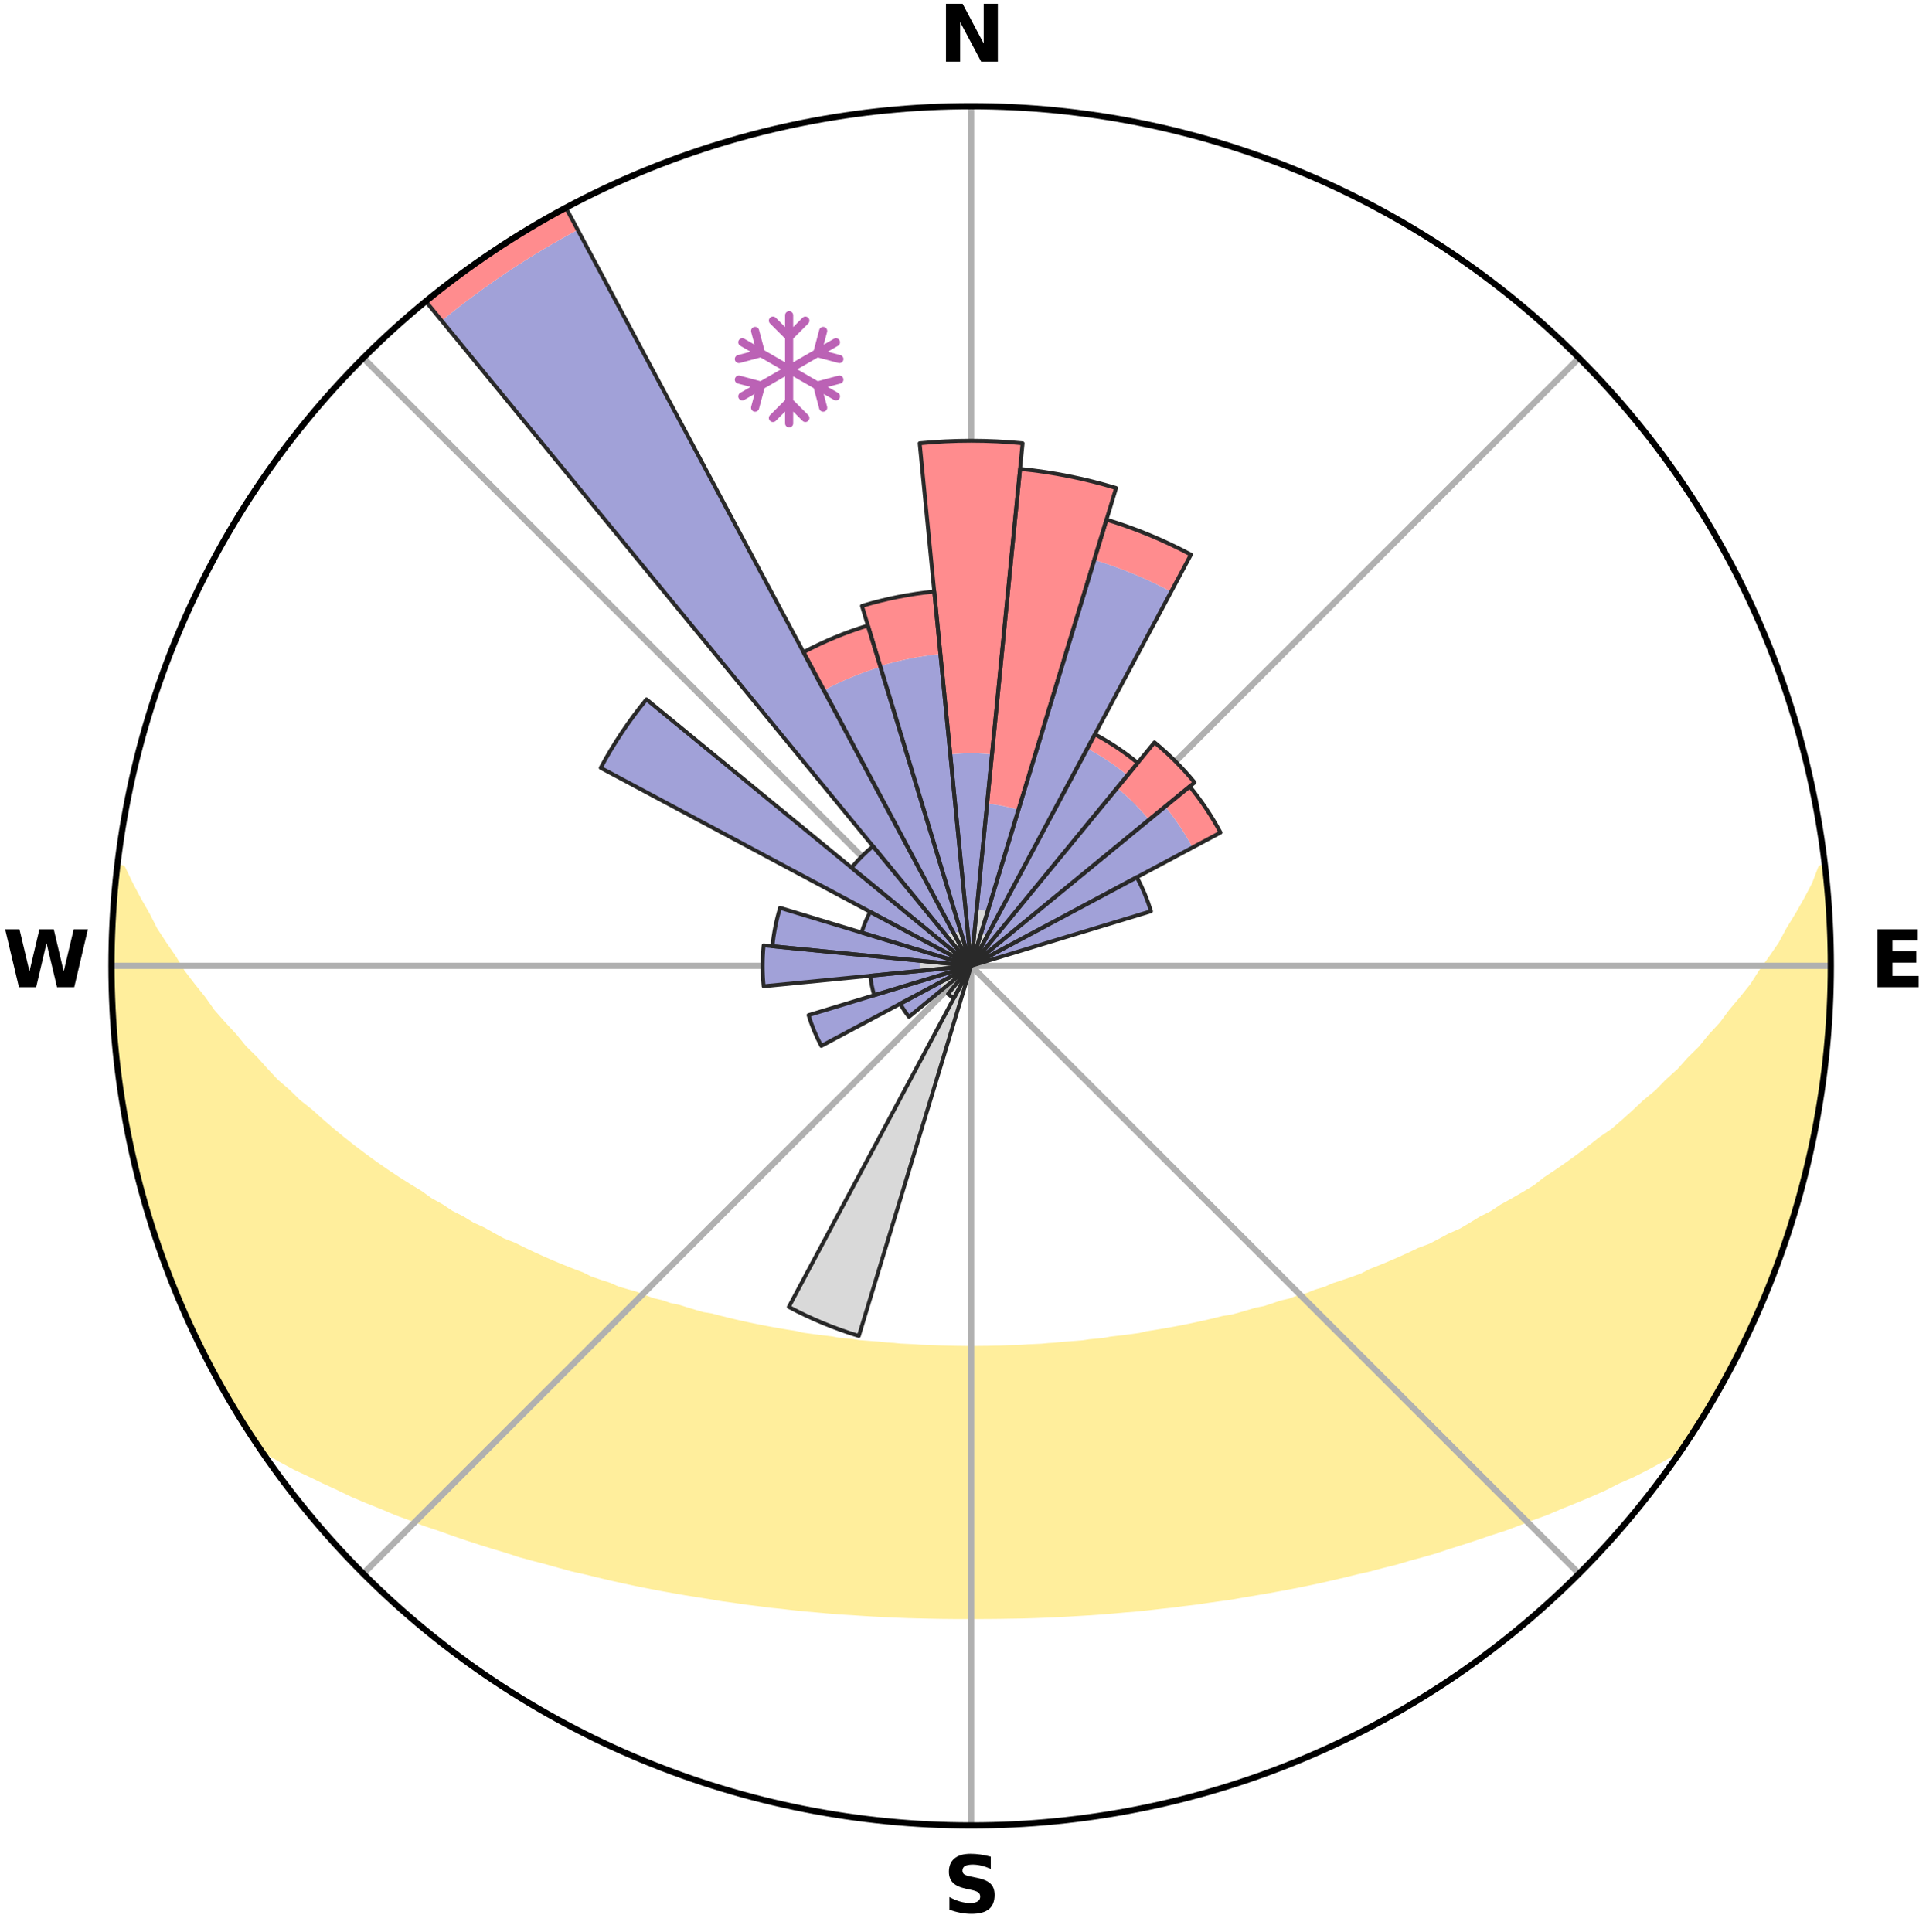 <?xml version="1.0" encoding="utf-8" standalone="no"?>
<!DOCTYPE svg PUBLIC "-//W3C//DTD SVG 1.1//EN"
  "http://www.w3.org/Graphics/SVG/1.1/DTD/svg11.dtd">
<svg xmlns:xlink="http://www.w3.org/1999/xlink" width="248.41pt" height="249.158pt" viewBox="0 0 248.41 249.158" xmlns="http://www.w3.org/2000/svg" version="1.1">
 <title>Ski Rose for Station de ski de Brameloup</title>
 <defs>
  <style type="text/css">*{stroke-linejoin: round; stroke-linecap: butt}</style>
 </defs>
 <g id="figure_1">
  <g id="patch_1">
   <path d="M 0 249.158 
L 248.41 249.158 
L 248.41 0 
L 0 0 
z
" style="fill: #ffffff"/>
  </g>
  <g id="axes_1">
   <g id="patch_2">
    <path d="M 236.135 124.579 
C 236.135 110.018 233.267 95.599 227.695 82.147 
C 222.122 68.695 213.955 56.471 203.659 46.175 
C 193.363 35.879 181.139 27.711 167.687 22.139 
C 154.235 16.567 139.815 13.699 125.255 13.699 
C 110.694 13.699 96.275 16.567 82.823 22.139 
C 69.371 27.711 57.147 35.879 46.851 46.175 
C 36.555 56.471 28.387 68.695 22.815 82.147 
C 17.243 95.599 14.375 110.018 14.375 124.579 
C 14.375 139.14 17.243 153.559 22.815 167.011 
C 28.387 180.463 36.555 192.687 46.851 202.983 
C 57.147 213.279 69.371 221.447 82.823 227.019 
C 96.275 232.591 110.694 235.459 125.255 235.459 
C 139.815 235.459 154.235 232.591 167.687 227.019 
C 181.139 221.447 193.363 213.279 203.659 202.983 
C 213.955 192.687 222.122 180.463 227.695 167.011 
C 233.267 153.559 236.135 139.14 236.135 124.579 
M 125.255 124.579 
C 125.255 124.579 125.255 124.579 125.255 124.579 
C 125.255 124.579 125.255 124.579 125.255 124.579 
C 125.255 124.579 125.255 124.579 125.255 124.579 
C 125.255 124.579 125.255 124.579 125.255 124.579 
C 125.255 124.579 125.255 124.579 125.255 124.579 
C 125.255 124.579 125.255 124.579 125.255 124.579 
C 125.255 124.579 125.255 124.579 125.255 124.579 
C 125.255 124.579 125.255 124.579 125.255 124.579 
C 125.255 124.579 125.255 124.579 125.255 124.579 
C 125.255 124.579 125.255 124.579 125.255 124.579 
C 125.255 124.579 125.255 124.579 125.255 124.579 
C 125.255 124.579 125.255 124.579 125.255 124.579 
C 125.255 124.579 125.255 124.579 125.255 124.579 
C 125.255 124.579 125.255 124.579 125.255 124.579 
C 125.255 124.579 125.255 124.579 125.255 124.579 
C 125.255 124.579 125.255 124.579 125.255 124.579 
z
" style="fill: #ffffff"/>
   </g>
   <g id="PolyCollection_1">
    <defs>
     <path id="m2a4715d2e6" d="M 235.329 -137.12 
L 234.955 -137.078 
L 234.188 -135.068 
L 233.142 -133.07 
L 232.025 -131.109 
L 230.851 -129.19 
L 229.845 -127.318 
L 228.584 -125.481 
L 227.286 -123.689 
L 226.17 -121.937 
L 224.805 -120.233 
L 223.411 -118.576 
L 222.207 -116.949 
L 220.761 -115.383 
L 219.506 -113.84 
L 218.014 -112.367 
L 216.716 -110.91 
L 215.186 -109.53 
L 213.85 -108.159 
L 212.288 -106.872 
L 210.921 -105.587 
L 209.54 -104.344 
L 208.146 -103.142 
L 206.537 -102.038 
L 205.123 -100.921 
L 203.7 -99.845 
L 202.27 -98.81 
L 200.834 -97.815 
L 199.392 -96.86 
L 198.137 -95.87 
L 196.687 -94.991 
L 195.236 -94.15 
L 193.786 -93.348 
L 192.515 -92.498 
L 191.065 -91.767 
L 189.791 -90.984 
L 188.516 -90.231 
L 187.074 -89.604 
L 185.801 -88.915 
L 184.53 -88.255 
L 183.105 -87.724 
L 181.842 -87.125 
L 180.583 -86.553 
L 179.329 -86.009 
L 178.079 -85.491 
L 176.836 -85 
L 175.733 -84.427 
L 174.5 -83.984 
L 173.275 -83.566 
L 172.058 -83.171 
L 170.97 -82.689 
L 169.768 -82.337 
L 168.688 -81.897 
L 167.503 -81.587 
L 166.433 -81.186 
L 165.267 -80.913 
L 164.209 -80.55 
L 163.155 -80.204 
L 162.018 -79.982 
L 160.978 -79.669 
L 159.943 -79.373 
L 158.914 -79.092 
L 157.817 -78.928 
L 156.804 -78.675 
L 155.796 -78.436 
L 154.795 -78.21 
L 153.801 -77.997 
L 152.813 -77.795 
L 151.831 -77.605 
L 150.857 -77.426 
L 149.889 -77.258 
L 148.927 -77.099 
L 147.973 -76.95 
L 147.062 -76.728 
L 146.117 -76.599 
L 145.179 -76.478 
L 144.247 -76.364 
L 143.322 -76.258 
L 142.426 -76.089 
L 141.51 -75.999 
L 140.599 -75.913 
L 139.711 -75.775 
L 138.809 -75.704 
L 137.912 -75.637 
L 137.02 -75.575 
L 136.142 -75.471 
L 135.256 -75.42 
L 134.382 -75.334 
L 133.502 -75.294 
L 132.626 -75.256 
L 131.756 -75.194 
L 130.885 -75.166 
L 130.015 -75.14 
L 129.149 -75.1 
L 128.282 -75.083 
L 127.417 -75.059 
L 126.552 -75.05 
L 125.687 -75.042 
L 124.823 -75.042 
L 123.958 -75.052 
L 123.093 -75.063 
L 122.228 -75.088 
L 121.361 -75.108 
L 120.495 -75.149 
L 119.626 -75.177 
L 118.755 -75.207 
L 117.886 -75.27 
L 117.01 -75.31 
L 116.131 -75.352 
L 115.257 -75.439 
L 114.373 -75.492 
L 113.495 -75.597 
L 112.604 -75.661 
L 111.708 -75.729 
L 110.807 -75.802 
L 109.92 -75.942 
L 109.01 -76.029 
L 108.095 -76.121 
L 107.2 -76.29 
L 106.276 -76.399 
L 105.346 -76.514 
L 104.409 -76.636 
L 103.466 -76.767 
L 102.556 -76.99 
L 101.603 -77.14 
L 100.643 -77.3 
L 99.676 -77.469 
L 98.703 -77.649 
L 97.723 -77.84 
L 96.737 -78.042 
L 95.744 -78.257 
L 94.745 -78.484 
L 93.739 -78.724 
L 92.728 -78.978 
L 91.71 -79.246 
L 90.606 -79.423 
L 89.573 -79.721 
L 88.535 -80.034 
L 87.491 -80.363 
L 86.347 -80.602 
L 85.291 -80.966 
L 84.127 -81.24 
L 83.059 -81.64 
L 81.987 -82.06 
L 80.798 -82.391 
L 79.599 -82.743 
L 78.512 -83.225 
L 77.298 -83.62 
L 76.075 -84.038 
L 74.978 -84.587 
L 73.743 -85.053 
L 72.502 -85.544 
L 71.255 -86.062 
L 70.003 -86.605 
L 68.746 -87.177 
L 67.485 -87.776 
L 66.222 -88.403 
L 64.794 -88.965 
L 63.524 -89.653 
L 62.253 -90.372 
L 60.811 -91.032 
L 59.539 -91.814 
L 58.092 -92.544 
L 56.823 -93.393 
L 55.375 -94.194 
L 54.113 -95.111 
L 52.668 -95.987 
L 51.226 -96.901 
L 49.787 -97.855 
L 48.353 -98.848 
L 46.926 -99.882 
L 45.505 -100.956 
L 44.094 -102.071 
L 42.692 -103.227 
L 41.302 -104.424 
L 39.925 -105.662 
L 38.353 -106.899 
L 37.004 -108.223 
L 35.46 -109.552 
L 34.145 -110.963 
L 32.85 -112.414 
L 31.362 -113.881 
L 30.111 -115.418 
L 28.667 -116.977 
L 27.249 -118.585 
L 26.074 -120.249 
L 24.712 -121.946 
L 23.381 -123.69 
L 22.3 -125.478 
L 21.04 -127.308 
L 19.821 -129.182 
L 18.858 -131.087 
L 17.736 -133.041 
L 16.681 -135.034 
L 15.71 -137.06 
L 15.103 -137.129 
L 15.103 -137.129 
L 14.994 -135.196 
L 14.78 -133.274 
L 14.598 -131.347 
L 14.541 -129.413 
L 14.426 -127.481 
L 14.433 -125.546 
L 14.383 -123.612 
L 14.504 -121.679 
L 14.52 -119.744 
L 14.651 -117.814 
L 14.732 -115.881 
L 14.921 -113.955 
L 15.251 -112.046 
L 15.371 -110.113 
L 15.704 -108.207 
L 15.946 -106.287 
L 16.277 -104.381 
L 16.763 -102.506 
L 17.036 -100.587 
L 17.517 -98.714 
L 17.919 -96.82 
L 18.461 -94.963 
L 18.964 -93.094 
L 19.564 -91.255 
L 20.193 -89.426 
L 20.753 -87.573 
L 21.443 -85.765 
L 22.094 -83.943 
L 22.844 -82.159 
L 23.625 -80.389 
L 24.372 -78.604 
L 25.217 -76.864 
L 26.038 -75.111 
L 26.953 -73.406 
L 27.854 -71.694 
L 28.76 -69.985 
L 29.734 -68.313 
L 30.745 -66.663 
L 31.773 -65.025 
L 32.808 -63.39 
L 34.391 -62.13 
L 36.216 -61.068 
L 38.069 -60.065 
L 40.001 -59.161 
L 41.872 -58.253 
L 43.748 -57.39 
L 45.56 -56.514 
L 47.431 -55.727 
L 49.301 -54.98 
L 51.105 -54.213 
L 52.959 -53.534 
L 54.751 -52.834 
L 56.592 -52.224 
L 58.37 -51.587 
L 60.141 -50.981 
L 61.903 -50.404 
L 63.657 -49.855 
L 65.402 -49.333 
L 67.094 -48.782 
L 68.82 -48.312 
L 70.536 -47.867 
L 72.208 -47.395 
L 73.868 -46.943 
L 75.555 -46.566 
L 77.201 -46.163 
L 78.836 -45.776 
L 80.466 -45.415 
L 82.084 -45.068 
L 83.696 -44.746 
L 85.297 -44.436 
L 86.892 -44.15 
L 88.476 -43.875 
L 90.054 -43.622 
L 91.62 -43.378 
L 93.165 -43.114 
L 94.719 -42.907 
L 96.251 -42.674 
L 97.788 -42.488 
L 99.308 -42.286 
L 100.833 -42.132 
L 102.342 -41.957 
L 103.846 -41.796 
L 105.35 -41.67 
L 106.844 -41.534 
L 108.334 -41.411 
L 109.824 -41.324 
L 111.306 -41.223 
L 112.784 -41.134 
L 114.259 -41.057 
L 115.731 -40.991 
L 117.201 -40.936 
L 118.669 -40.897 
L 120.134 -40.862 
L 121.599 -40.837 
L 123.062 -40.823 
L 124.524 -40.819 
L 125.986 -40.821 
L 127.448 -40.827 
L 128.911 -40.841 
L 130.375 -40.866 
L 131.841 -40.888 
L 133.309 -40.933 
L 134.779 -40.988 
L 136.251 -41.054 
L 137.726 -41.132 
L 139.204 -41.221 
L 140.688 -41.307 
L 142.174 -41.417 
L 143.664 -41.54 
L 145.158 -41.676 
L 146.664 -41.795 
L 148.168 -41.956 
L 149.677 -42.131 
L 151.2 -42.292 
L 152.72 -42.495 
L 154.259 -42.674 
L 155.791 -42.907 
L 157.342 -43.121 
L 158.904 -43.342 
L 160.456 -43.622 
L 162.031 -43.882 
L 163.617 -44.151 
L 165.209 -44.444 
L 166.813 -44.747 
L 168.422 -45.075 
L 170.043 -45.416 
L 171.669 -45.783 
L 173.308 -46.164 
L 174.95 -46.573 
L 176.636 -46.95 
L 178.3 -47.397 
L 180.007 -47.819 
L 181.684 -48.32 
L 183.41 -48.79 
L 185.146 -49.285 
L 186.85 -49.858 
L 188.604 -50.407 
L 190.366 -50.984 
L 192.137 -51.59 
L 193.964 -52.174 
L 195.751 -52.842 
L 197.544 -53.541 
L 199.402 -54.216 
L 201.206 -54.983 
L 203.07 -55.734 
L 204.946 -56.517 
L 206.819 -57.343 
L 208.63 -58.26 
L 210.568 -59.116 
L 212.437 -60.068 
L 214.285 -61.074 
L 216.115 -62.133 
L 217.707 -63.386 
L 218.769 -65.004 
L 219.791 -66.647 
L 220.781 -68.31 
L 221.733 -69.994 
L 222.678 -71.683 
L 223.566 -73.401 
L 224.477 -75.109 
L 225.184 -76.915 
L 226.147 -78.6 
L 226.884 -80.389 
L 227.665 -82.159 
L 228.344 -83.971 
L 229.096 -85.754 
L 229.733 -87.581 
L 230.383 -89.404 
L 230.987 -91.242 
L 231.544 -93.095 
L 232.056 -94.961 
L 232.522 -96.838 
L 233.056 -98.698 
L 233.499 -100.582 
L 233.833 -102.489 
L 234.255 -104.377 
L 234.555 -106.289 
L 234.902 -108.192 
L 235.072 -110.121 
L 235.386 -112.031 
L 235.475 -113.966 
L 235.711 -115.886 
L 235.879 -117.813 
L 236.011 -119.743 
L 235.981 -121.68 
L 236.072 -123.612 
L 236.128 -125.547 
L 235.962 -127.478 
L 235.922 -129.411 
L 235.876 -131.345 
L 235.769 -133.277 
L 235.501 -135.195 
L 235.329 -137.12 
z
" style="stroke: #ffee9c"/>
    </defs>
    <g clip-path="url(#ped65d5cce6)">
     <use xlink:href="#m2a4715d2e6" x="0" y="249.158" style="fill: #ffee9c; stroke: #ffee9c"/>
    </g>
   </g>
   <g id="matplotlib.axis_1">
    <g id="xtick_1">
     <g id="line2d_1">
      <path d="M 125.255 124.579 
L 125.255 13.699 
" clip-path="url(#ped65d5cce6)" style="fill: none; stroke: #b0b0b0; stroke-width: 0.8; stroke-linecap: square"/>
     </g>
     <g id="text_1">
      <!-- N -->
      <g transform="translate(121.07 7.958) scale(0.1 -0.1)">
       <defs>
        <path id="DejaVuSans-Bold-4e" d="M 588 4666 
L 1931 4666 
L 3628 1466 
L 3628 4666 
L 4769 4666 
L 4769 0 
L 3425 0 
L 1728 3200 
L 1728 0 
L 588 0 
L 588 4666 
z
" transform="scale(0.016)"/>
       </defs>
       <use xlink:href="#DejaVuSans-Bold-4e"/>
      </g>
     </g>
    </g>
    <g id="xtick_2">
     <g id="line2d_2">
      <path d="M 125.255 124.579 
L 203.659 46.175 
" clip-path="url(#ped65d5cce6)" style="fill: none; stroke: #b0b0b0; stroke-width: 0.8; stroke-linecap: square"/>
     </g>
    </g>
    <g id="xtick_3">
     <g id="line2d_3">
      <path d="M 125.255 124.579 
L 236.135 124.579 
" clip-path="url(#ped65d5cce6)" style="fill: none; stroke: #b0b0b0; stroke-width: 0.8; stroke-linecap: square"/>
     </g>
     <g id="text_2">
      <!-- E -->
      <g transform="translate(241.219 127.338) scale(0.1 -0.1)">
       <defs>
        <path id="DejaVuSans-Bold-45" d="M 588 4666 
L 3834 4666 
L 3834 3756 
L 1791 3756 
L 1791 2888 
L 3713 2888 
L 3713 1978 
L 1791 1978 
L 1791 909 
L 3903 909 
L 3903 0 
L 588 0 
L 588 4666 
z
" transform="scale(0.016)"/>
       </defs>
       <use xlink:href="#DejaVuSans-Bold-45"/>
      </g>
     </g>
    </g>
    <g id="xtick_4">
     <g id="line2d_4">
      <path d="M 125.255 124.579 
L 203.659 202.983 
" clip-path="url(#ped65d5cce6)" style="fill: none; stroke: #b0b0b0; stroke-width: 0.8; stroke-linecap: square"/>
     </g>
    </g>
    <g id="xtick_5">
     <g id="line2d_5">
      <path d="M 125.255 124.579 
L 125.255 235.459 
" clip-path="url(#ped65d5cce6)" style="fill: none; stroke: #b0b0b0; stroke-width: 0.8; stroke-linecap: square"/>
     </g>
     <g id="text_3">
      <!-- S -->
      <g transform="translate(121.654 246.718) scale(0.1 -0.1)">
       <defs>
        <path id="DejaVuSans-Bold-53" d="M 3834 4519 
L 3834 3531 
Q 3450 3703 3084 3790 
Q 2719 3878 2394 3878 
Q 1963 3878 1756 3759 
Q 1550 3641 1550 3391 
Q 1550 3203 1689 3098 
Q 1828 2994 2194 2919 
L 2706 2816 
Q 3484 2659 3812 2340 
Q 4141 2022 4141 1434 
Q 4141 663 3683 286 
Q 3225 -91 2284 -91 
Q 1841 -91 1394 -6 
Q 947 78 500 244 
L 500 1259 
Q 947 1022 1364 901 
Q 1781 781 2169 781 
Q 2563 781 2772 912 
Q 2981 1044 2981 1288 
Q 2981 1506 2839 1625 
Q 2697 1744 2272 1838 
L 1806 1941 
Q 1106 2091 782 2419 
Q 459 2747 459 3303 
Q 459 4000 909 4375 
Q 1359 4750 2203 4750 
Q 2588 4750 2994 4692 
Q 3400 4634 3834 4519 
z
" transform="scale(0.016)"/>
       </defs>
       <use xlink:href="#DejaVuSans-Bold-53"/>
      </g>
     </g>
    </g>
    <g id="xtick_6">
     <g id="line2d_6">
      <path d="M 125.255 124.579 
L 46.851 202.983 
" clip-path="url(#ped65d5cce6)" style="fill: none; stroke: #b0b0b0; stroke-width: 0.8; stroke-linecap: square"/>
     </g>
    </g>
    <g id="xtick_7">
     <g id="line2d_7">
      <path d="M 125.255 124.579 
L 14.375 124.579 
" clip-path="url(#ped65d5cce6)" style="fill: none; stroke: #b0b0b0; stroke-width: 0.8; stroke-linecap: square"/>
     </g>
     <g id="text_4">
      <!-- W -->
      <g transform="translate(0.36 127.338) scale(0.1 -0.1)">
       <defs>
        <path id="DejaVuSans-Bold-57" d="M 191 4666 
L 1344 4666 
L 2150 1275 
L 2950 4666 
L 4109 4666 
L 4909 1275 
L 5716 4666 
L 6859 4666 
L 5759 0 
L 4372 0 
L 3525 3547 
L 2688 0 
L 1300 0 
L 191 4666 
z
" transform="scale(0.016)"/>
       </defs>
       <use xlink:href="#DejaVuSans-Bold-57"/>
      </g>
     </g>
    </g>
    <g id="xtick_8">
     <g id="line2d_8">
      <path d="M 125.255 124.579 
L 46.851 46.175 
" clip-path="url(#ped65d5cce6)" style="fill: none; stroke: #b0b0b0; stroke-width: 0.8; stroke-linecap: square"/>
     </g>
    </g>
   </g>
   <g id="matplotlib.axis_2"/>
   <g id="patch_3">
    <path d="M 125.255 124.579 
C 125.255 124.579 125.255 124.579 125.255 124.579 
C 125.255 124.579 125.255 124.579 125.255 124.579 
L 125.557 121.515 
C 125.456 121.506 125.356 121.501 125.255 121.501 
C 125.154 121.501 125.053 121.506 124.953 121.515 
z
" clip-path="url(#ped65d5cce6)" style="fill: #d9d9d9"/>
   </g>
   <g id="patch_4">
    <path d="M 125.255 124.579 
C 125.255 124.579 125.255 124.579 125.255 124.579 
C 125.255 124.579 125.255 124.579 125.255 124.579 
L 127.382 117.567 
C 127.153 117.497 126.92 117.439 126.684 117.392 
C 126.449 117.345 126.212 117.31 125.973 117.286 
z
" clip-path="url(#ped65d5cce6)" style="fill: #d9d9d9"/>
   </g>
   <g id="patch_5">
    <path d="M 125.255 124.579 
C 125.255 124.579 125.255 124.579 125.255 124.579 
C 125.255 124.579 125.255 124.579 125.255 124.579 
L 127.307 120.74 
C 127.181 120.672 127.053 120.611 126.921 120.557 
C 126.789 120.502 126.655 120.454 126.519 120.413 
z
" clip-path="url(#ped65d5cce6)" style="fill: #d9d9d9"/>
   </g>
   <g id="patch_6">
    <path d="M 125.255 124.579 
C 125.255 124.579 125.255 124.579 125.255 124.579 
C 125.255 124.579 125.255 124.579 125.255 124.579 
L 125.255 124.579 
C 125.255 124.579 125.255 124.579 125.255 124.579 
C 125.255 124.579 125.255 124.579 125.255 124.579 
z
" clip-path="url(#ped65d5cce6)" style="fill: #d9d9d9"/>
   </g>
   <g id="patch_7">
    <path d="M 125.255 124.579 
C 125.255 124.579 125.255 124.579 125.255 124.579 
C 125.255 124.579 125.255 124.579 125.255 124.579 
L 125.255 124.579 
C 125.255 124.579 125.255 124.579 125.255 124.579 
C 125.255 124.579 125.255 124.579 125.255 124.579 
z
" clip-path="url(#ped65d5cce6)" style="fill: #d9d9d9"/>
   </g>
   <g id="patch_8">
    <path d="M 125.255 124.579 
C 125.255 124.579 125.255 124.579 125.255 124.579 
C 125.255 124.579 125.255 124.579 125.255 124.579 
L 125.255 124.579 
C 125.255 124.579 125.255 124.579 125.255 124.579 
C 125.255 124.579 125.255 124.579 125.255 124.579 
z
" clip-path="url(#ped65d5cce6)" style="fill: #d9d9d9"/>
   </g>
   <g id="patch_9">
    <path d="M 125.255 124.579 
C 125.255 124.579 125.255 124.579 125.255 124.579 
C 125.255 124.579 125.255 124.579 125.255 124.579 
L 125.255 124.579 
C 125.255 124.579 125.255 124.579 125.255 124.579 
C 125.255 124.579 125.255 124.579 125.255 124.579 
z
" clip-path="url(#ped65d5cce6)" style="fill: #d9d9d9"/>
   </g>
   <g id="patch_10">
    <path d="M 125.255 124.579 
C 125.255 124.579 125.255 124.579 125.255 124.579 
C 125.255 124.579 125.255 124.579 125.255 124.579 
L 125.255 124.579 
C 125.255 124.579 125.255 124.579 125.255 124.579 
C 125.255 124.579 125.255 124.579 125.255 124.579 
z
" clip-path="url(#ped65d5cce6)" style="fill: #d9d9d9"/>
   </g>
   <g id="patch_11">
    <path d="M 125.255 124.579 
C 125.255 124.579 125.255 124.579 125.255 124.579 
C 125.255 124.579 125.255 124.579 125.255 124.579 
L 125.255 124.579 
C 125.255 124.579 125.255 124.579 125.255 124.579 
C 125.255 124.579 125.255 124.579 125.255 124.579 
z
" clip-path="url(#ped65d5cce6)" style="fill: #d9d9d9"/>
   </g>
   <g id="patch_12">
    <path d="M 125.255 124.579 
C 125.255 124.579 125.255 124.579 125.255 124.579 
C 125.255 124.579 125.255 124.579 125.255 124.579 
L 125.255 124.579 
C 125.255 124.579 125.255 124.579 125.255 124.579 
C 125.255 124.579 125.255 124.579 125.255 124.579 
z
" clip-path="url(#ped65d5cce6)" style="fill: #d9d9d9"/>
   </g>
   <g id="patch_13">
    <path d="M 125.255 124.579 
C 125.255 124.579 125.255 124.579 125.255 124.579 
C 125.255 124.579 125.255 124.579 125.255 124.579 
L 125.255 124.579 
C 125.255 124.579 125.255 124.579 125.255 124.579 
C 125.255 124.579 125.255 124.579 125.255 124.579 
z
" clip-path="url(#ped65d5cce6)" style="fill: #d9d9d9"/>
   </g>
   <g id="patch_14">
    <path d="M 125.255 124.579 
C 125.255 124.579 125.255 124.579 125.255 124.579 
C 125.255 124.579 125.255 124.579 125.255 124.579 
L 125.255 124.579 
C 125.255 124.579 125.255 124.579 125.255 124.579 
C 125.255 124.579 125.255 124.579 125.255 124.579 
z
" clip-path="url(#ped65d5cce6)" style="fill: #d9d9d9"/>
   </g>
   <g id="patch_15">
    <path d="M 125.255 124.579 
C 125.255 124.579 125.255 124.579 125.255 124.579 
C 125.255 124.579 125.255 124.579 125.255 124.579 
L 125.255 124.579 
C 125.255 124.579 125.255 124.579 125.255 124.579 
C 125.255 124.579 125.255 124.579 125.255 124.579 
z
" clip-path="url(#ped65d5cce6)" style="fill: #d9d9d9"/>
   </g>
   <g id="patch_16">
    <path d="M 125.255 124.579 
C 125.255 124.579 125.255 124.579 125.255 124.579 
C 125.255 124.579 125.255 124.579 125.255 124.579 
L 125.255 124.579 
C 125.255 124.579 125.255 124.579 125.255 124.579 
C 125.255 124.579 125.255 124.579 125.255 124.579 
z
" clip-path="url(#ped65d5cce6)" style="fill: #d9d9d9"/>
   </g>
   <g id="patch_17">
    <path d="M 125.255 124.579 
C 125.255 124.579 125.255 124.579 125.255 124.579 
C 125.255 124.579 125.255 124.579 125.255 124.579 
L 125.255 124.579 
C 125.255 124.579 125.255 124.579 125.255 124.579 
C 125.255 124.579 125.255 124.579 125.255 124.579 
z
" clip-path="url(#ped65d5cce6)" style="fill: #d9d9d9"/>
   </g>
   <g id="patch_18">
    <path d="M 125.255 124.579 
C 125.255 124.579 125.255 124.579 125.255 124.579 
C 125.255 124.579 125.255 124.579 125.255 124.579 
L 125.255 124.579 
C 125.255 124.579 125.255 124.579 125.255 124.579 
C 125.255 124.579 125.255 124.579 125.255 124.579 
z
" clip-path="url(#ped65d5cce6)" style="fill: #d9d9d9"/>
   </g>
   <g id="patch_19">
    <path d="M 125.255 124.579 
C 125.255 124.579 125.255 124.579 125.255 124.579 
C 125.255 124.579 125.255 124.579 125.255 124.579 
L 125.255 124.579 
C 125.255 124.579 125.255 124.579 125.255 124.579 
C 125.255 124.579 125.255 124.579 125.255 124.579 
z
" clip-path="url(#ped65d5cce6)" style="fill: #d9d9d9"/>
   </g>
   <g id="patch_20">
    <path d="M 125.255 124.579 
C 125.255 124.579 125.255 124.579 125.255 124.579 
C 125.255 124.579 125.255 124.579 125.255 124.579 
L 125.255 124.579 
C 125.255 124.579 125.255 124.579 125.255 124.579 
C 125.255 124.579 125.255 124.579 125.255 124.579 
z
" clip-path="url(#ped65d5cce6)" style="fill: #d9d9d9"/>
   </g>
   <g id="patch_21">
    <path d="M 125.255 124.579 
C 125.255 124.579 125.255 124.579 125.255 124.579 
C 125.255 124.579 125.255 124.579 125.255 124.579 
L 101.796 168.468 
C 103.232 169.236 104.706 169.933 106.211 170.556 
C 107.715 171.179 109.25 171.728 110.809 172.201 
z
" clip-path="url(#ped65d5cce6)" style="fill: #d9d9d9"/>
   </g>
   <g id="patch_22">
    <path d="M 125.255 124.579 
C 125.255 124.579 125.255 124.579 125.255 124.579 
C 125.255 124.579 125.255 124.579 125.255 124.579 
L 122.272 128.214 
C 122.391 128.312 122.514 128.403 122.642 128.489 
C 122.77 128.574 122.902 128.654 123.038 128.726 
z
" clip-path="url(#ped65d5cce6)" style="fill: #d9d9d9"/>
   </g>
   <g id="patch_23">
    <path d="M 125.255 124.579 
C 125.255 124.579 125.255 124.579 125.255 124.579 
C 125.255 124.579 125.255 124.579 125.255 124.579 
L 125.255 124.579 
C 125.255 124.579 125.255 124.579 125.255 124.579 
C 125.255 124.579 125.255 124.579 125.255 124.579 
z
" clip-path="url(#ped65d5cce6)" style="fill: #d9d9d9"/>
   </g>
   <g id="patch_24">
    <path d="M 125.255 124.579 
C 125.255 124.579 125.255 124.579 125.255 124.579 
C 125.255 124.579 125.255 124.579 125.255 124.579 
L 121.108 126.796 
C 121.18 126.931 121.259 127.064 121.345 127.192 
C 121.43 127.32 121.522 127.443 121.62 127.562 
z
" clip-path="url(#ped65d5cce6)" style="fill: #d9d9d9"/>
   </g>
   <g id="patch_25">
    <path d="M 125.255 124.579 
C 125.255 124.579 125.255 124.579 125.255 124.579 
C 125.255 124.579 125.255 124.579 125.255 124.579 
L 125.255 124.579 
C 125.255 124.579 125.255 124.579 125.255 124.579 
C 125.255 124.579 125.255 124.579 125.255 124.579 
z
" clip-path="url(#ped65d5cce6)" style="fill: #d9d9d9"/>
   </g>
   <g id="patch_26">
    <path d="M 125.255 124.579 
C 125.255 124.579 125.255 124.579 125.255 124.579 
C 125.255 124.579 125.255 124.579 125.255 124.579 
L 125.255 124.579 
C 125.255 124.579 125.255 124.579 125.255 124.579 
C 125.255 124.579 125.255 124.579 125.255 124.579 
z
" clip-path="url(#ped65d5cce6)" style="fill: #d9d9d9"/>
   </g>
   <g id="patch_27">
    <path d="M 125.255 124.579 
C 125.255 124.579 125.255 124.579 125.255 124.579 
C 125.255 124.579 125.255 124.579 125.255 124.579 
L 118.637 123.927 
C 118.615 124.144 118.605 124.361 118.605 124.579 
C 118.605 124.797 118.615 125.014 118.637 125.231 
z
" clip-path="url(#ped65d5cce6)" style="fill: #d9d9d9"/>
   </g>
   <g id="patch_28">
    <path d="M 125.255 124.579 
C 125.255 124.579 125.255 124.579 125.255 124.579 
C 125.255 124.579 125.255 124.579 125.255 124.579 
L 125.255 124.579 
C 125.255 124.579 125.255 124.579 125.255 124.579 
C 125.255 124.579 125.255 124.579 125.255 124.579 
z
" clip-path="url(#ped65d5cce6)" style="fill: #d9d9d9"/>
   </g>
   <g id="patch_29">
    <path d="M 125.255 124.579 
C 125.255 124.579 125.255 124.579 125.255 124.579 
C 125.255 124.579 125.255 124.579 125.255 124.579 
L 125.255 124.579 
C 125.255 124.579 125.255 124.579 125.255 124.579 
C 125.255 124.579 125.255 124.579 125.255 124.579 
z
" clip-path="url(#ped65d5cce6)" style="fill: #d9d9d9"/>
   </g>
   <g id="patch_30">
    <path d="M 125.255 124.579 
C 125.255 124.579 125.255 124.579 125.255 124.579 
C 125.255 124.579 125.255 124.579 125.255 124.579 
L 122.507 122.324 
C 122.433 122.414 122.364 122.507 122.299 122.604 
C 122.235 122.701 122.175 122.801 122.12 122.903 
z
" clip-path="url(#ped65d5cce6)" style="fill: #d9d9d9"/>
   </g>
   <g id="patch_31">
    <path d="M 125.255 124.579 
C 125.255 124.579 125.255 124.579 125.255 124.579 
C 125.255 124.579 125.255 124.579 125.255 124.579 
L 125.255 124.579 
C 125.255 124.579 125.255 124.579 125.255 124.579 
C 125.255 124.579 125.255 124.579 125.255 124.579 
z
" clip-path="url(#ped65d5cce6)" style="fill: #d9d9d9"/>
   </g>
   <g id="patch_32">
    <path d="M 125.255 124.579 
C 125.255 124.579 125.255 124.579 125.255 124.579 
C 125.255 124.579 125.255 124.579 125.255 124.579 
L 122.885 120.146 
C 122.74 120.223 122.599 120.308 122.462 120.399 
C 122.325 120.491 122.193 120.589 122.066 120.693 
z
" clip-path="url(#ped65d5cce6)" style="fill: #d9d9d9"/>
   </g>
   <g id="patch_33">
    <path d="M 125.255 124.579 
C 125.255 124.579 125.255 124.579 125.255 124.579 
C 125.255 124.579 125.255 124.579 125.255 124.579 
L 123.89 120.079 
C 123.743 120.124 123.598 120.176 123.455 120.235 
C 123.313 120.294 123.174 120.359 123.038 120.432 
z
" clip-path="url(#ped65d5cce6)" style="fill: #d9d9d9"/>
   </g>
   <g id="patch_34">
    <path d="M 125.255 124.579 
C 125.255 124.579 125.255 124.579 125.255 124.579 
C 125.255 124.579 125.255 124.579 125.255 124.579 
L 125.255 124.579 
C 125.255 124.579 125.255 124.579 125.255 124.579 
C 125.255 124.579 125.255 124.579 125.255 124.579 
z
" clip-path="url(#ped65d5cce6)" style="fill: #d9d9d9"/>
   </g>
   <g id="patch_35">
    <path d="M 124.953 121.515 
C 125.053 121.506 125.154 121.501 125.255 121.501 
C 125.356 121.501 125.456 121.506 125.557 121.515 
L 127.942 97.292 
C 127.049 97.204 126.152 97.16 125.255 97.16 
C 124.357 97.16 123.46 97.204 122.567 97.292 
z
" clip-path="url(#ped65d5cce6)" style="fill: #a1a1d8"/>
   </g>
   <g id="patch_36">
    <path d="M 125.973 117.286 
C 126.212 117.31 126.449 117.345 126.684 117.392 
C 126.92 117.439 127.153 117.497 127.382 117.567 
L 131.359 104.455 
C 130.701 104.255 130.033 104.088 129.358 103.954 
C 128.682 103.819 128.001 103.718 127.316 103.651 
z
" clip-path="url(#ped65d5cce6)" style="fill: #a1a1d8"/>
   </g>
   <g id="patch_37">
    <path d="M 126.519 120.413 
C 126.655 120.454 126.789 120.502 126.921 120.557 
C 127.053 120.611 127.181 120.672 127.307 120.74 
L 151.051 76.318 
C 149.471 75.473 147.851 74.707 146.196 74.021 
C 144.542 73.336 142.854 72.732 141.14 72.212 
z
" clip-path="url(#ped65d5cce6)" style="fill: #a1a1d8"/>
   </g>
   <g id="patch_38">
    <path d="M 125.255 124.579 
C 125.255 124.579 125.255 124.579 125.255 124.579 
C 125.255 124.579 125.255 124.579 125.255 124.579 
L 145.425 100.002 
C 144.62 99.342 143.784 98.722 142.919 98.144 
C 142.053 97.565 141.16 97.03 140.242 96.539 
z
" clip-path="url(#ped65d5cce6)" style="fill: #a1a1d8"/>
   </g>
   <g id="patch_39">
    <path d="M 125.255 124.579 
C 125.255 124.579 125.255 124.579 125.255 124.579 
C 125.255 124.579 125.255 124.579 125.255 124.579 
L 148.203 105.746 
C 147.587 104.995 146.934 104.274 146.247 103.587 
C 145.56 102.9 144.839 102.247 144.088 101.631 
z
" clip-path="url(#ped65d5cce6)" style="fill: #a1a1d8"/>
   </g>
   <g id="patch_40">
    <path d="M 125.255 124.579 
C 125.255 124.579 125.255 124.579 125.255 124.579 
C 125.255 124.579 125.255 124.579 125.255 124.579 
L 153.815 109.313 
C 153.316 108.378 152.77 107.469 152.181 106.587 
C 151.593 105.706 150.961 104.854 150.288 104.035 
z
" clip-path="url(#ped65d5cce6)" style="fill: #a1a1d8"/>
   </g>
   <g id="patch_41">
    <path d="M 125.255 124.579 
C 125.255 124.579 125.255 124.579 125.255 124.579 
C 125.255 124.579 125.255 124.579 125.255 124.579 
L 148.451 117.543 
C 148.22 116.783 147.953 116.036 147.649 115.303 
C 147.346 114.57 147.006 113.852 146.632 113.153 
z
" clip-path="url(#ped65d5cce6)" style="fill: #a1a1d8"/>
   </g>
   <g id="patch_42">
    <path d="M 125.255 124.579 
C 125.255 124.579 125.255 124.579 125.255 124.579 
C 125.255 124.579 125.255 124.579 125.255 124.579 
L 125.255 124.579 
C 125.255 124.579 125.255 124.579 125.255 124.579 
C 125.255 124.579 125.255 124.579 125.255 124.579 
z
" clip-path="url(#ped65d5cce6)" style="fill: #a1a1d8"/>
   </g>
   <g id="patch_43">
    <path d="M 125.255 124.579 
C 125.255 124.579 125.255 124.579 125.255 124.579 
C 125.255 124.579 125.255 124.579 125.255 124.579 
L 125.255 124.579 
C 125.255 124.579 125.255 124.579 125.255 124.579 
C 125.255 124.579 125.255 124.579 125.255 124.579 
z
" clip-path="url(#ped65d5cce6)" style="fill: #a1a1d8"/>
   </g>
   <g id="patch_44">
    <path d="M 125.255 124.579 
C 125.255 124.579 125.255 124.579 125.255 124.579 
C 125.255 124.579 125.255 124.579 125.255 124.579 
L 125.255 124.579 
C 125.255 124.579 125.255 124.579 125.255 124.579 
C 125.255 124.579 125.255 124.579 125.255 124.579 
z
" clip-path="url(#ped65d5cce6)" style="fill: #a1a1d8"/>
   </g>
   <g id="patch_45">
    <path d="M 125.255 124.579 
C 125.255 124.579 125.255 124.579 125.255 124.579 
C 125.255 124.579 125.255 124.579 125.255 124.579 
L 125.255 124.579 
C 125.255 124.579 125.255 124.579 125.255 124.579 
C 125.255 124.579 125.255 124.579 125.255 124.579 
z
" clip-path="url(#ped65d5cce6)" style="fill: #a1a1d8"/>
   </g>
   <g id="patch_46">
    <path d="M 125.255 124.579 
C 125.255 124.579 125.255 124.579 125.255 124.579 
C 125.255 124.579 125.255 124.579 125.255 124.579 
L 125.255 124.579 
C 125.255 124.579 125.255 124.579 125.255 124.579 
C 125.255 124.579 125.255 124.579 125.255 124.579 
z
" clip-path="url(#ped65d5cce6)" style="fill: #a1a1d8"/>
   </g>
   <g id="patch_47">
    <path d="M 125.255 124.579 
C 125.255 124.579 125.255 124.579 125.255 124.579 
C 125.255 124.579 125.255 124.579 125.255 124.579 
L 125.255 124.579 
C 125.255 124.579 125.255 124.579 125.255 124.579 
C 125.255 124.579 125.255 124.579 125.255 124.579 
z
" clip-path="url(#ped65d5cce6)" style="fill: #a1a1d8"/>
   </g>
   <g id="patch_48">
    <path d="M 125.255 124.579 
C 125.255 124.579 125.255 124.579 125.255 124.579 
C 125.255 124.579 125.255 124.579 125.255 124.579 
L 125.255 124.579 
C 125.255 124.579 125.255 124.579 125.255 124.579 
C 125.255 124.579 125.255 124.579 125.255 124.579 
z
" clip-path="url(#ped65d5cce6)" style="fill: #a1a1d8"/>
   </g>
   <g id="patch_49">
    <path d="M 125.255 124.579 
C 125.255 124.579 125.255 124.579 125.255 124.579 
C 125.255 124.579 125.255 124.579 125.255 124.579 
L 125.255 124.579 
C 125.255 124.579 125.255 124.579 125.255 124.579 
C 125.255 124.579 125.255 124.579 125.255 124.579 
z
" clip-path="url(#ped65d5cce6)" style="fill: #a1a1d8"/>
   </g>
   <g id="patch_50">
    <path d="M 125.255 124.579 
C 125.255 124.579 125.255 124.579 125.255 124.579 
C 125.255 124.579 125.255 124.579 125.255 124.579 
L 125.255 124.579 
C 125.255 124.579 125.255 124.579 125.255 124.579 
C 125.255 124.579 125.255 124.579 125.255 124.579 
z
" clip-path="url(#ped65d5cce6)" style="fill: #a1a1d8"/>
   </g>
   <g id="patch_51">
    <path d="M 125.255 124.579 
C 125.255 124.579 125.255 124.579 125.255 124.579 
C 125.255 124.579 125.255 124.579 125.255 124.579 
L 125.255 124.579 
C 125.255 124.579 125.255 124.579 125.255 124.579 
C 125.255 124.579 125.255 124.579 125.255 124.579 
z
" clip-path="url(#ped65d5cce6)" style="fill: #a1a1d8"/>
   </g>
   <g id="patch_52">
    <path d="M 125.255 124.579 
C 125.255 124.579 125.255 124.579 125.255 124.579 
C 125.255 124.579 125.255 124.579 125.255 124.579 
L 125.255 124.579 
C 125.255 124.579 125.255 124.579 125.255 124.579 
C 125.255 124.579 125.255 124.579 125.255 124.579 
z
" clip-path="url(#ped65d5cce6)" style="fill: #a1a1d8"/>
   </g>
   <g id="patch_53">
    <path d="M 110.809 172.201 
C 109.25 171.728 107.715 171.179 106.211 170.556 
C 104.706 169.933 103.232 169.236 101.796 168.468 
L 101.736 168.58 
C 103.176 169.35 104.653 170.048 106.162 170.673 
C 107.671 171.298 109.209 171.849 110.772 172.323 
z
" clip-path="url(#ped65d5cce6)" style="fill: #a1a1d8"/>
   </g>
   <g id="patch_54">
    <path d="M 123.038 128.726 
C 122.902 128.654 122.77 128.574 122.642 128.489 
C 122.514 128.403 122.391 128.312 122.272 128.214 
L 122.272 128.214 
C 122.391 128.312 122.514 128.403 122.642 128.489 
C 122.77 128.574 122.902 128.654 123.038 128.726 
z
" clip-path="url(#ped65d5cce6)" style="fill: #a1a1d8"/>
   </g>
   <g id="patch_55">
    <path d="M 125.255 124.579 
C 125.255 124.579 125.255 124.579 125.255 124.579 
C 125.255 124.579 125.255 124.579 125.255 124.579 
L 125.255 124.579 
C 125.255 124.579 125.255 124.579 125.255 124.579 
C 125.255 124.579 125.255 124.579 125.255 124.579 
z
" clip-path="url(#ped65d5cce6)" style="fill: #a1a1d8"/>
   </g>
   <g id="patch_56">
    <path d="M 121.62 127.562 
C 121.522 127.443 121.43 127.32 121.345 127.192 
C 121.259 127.064 121.18 126.931 121.108 126.796 
L 116.115 129.464 
C 116.275 129.764 116.449 130.055 116.638 130.337 
C 116.826 130.619 117.029 130.891 117.244 131.154 
z
" clip-path="url(#ped65d5cce6)" style="fill: #a1a1d8"/>
   </g>
   <g id="patch_57">
    <path d="M 125.255 124.579 
C 125.255 124.579 125.255 124.579 125.255 124.579 
C 125.255 124.579 125.255 124.579 125.255 124.579 
L 104.286 130.94 
C 104.494 131.626 104.736 132.302 105.01 132.965 
C 105.285 133.627 105.592 134.276 105.93 134.908 
z
" clip-path="url(#ped65d5cce6)" style="fill: #a1a1d8"/>
   </g>
   <g id="patch_58">
    <path d="M 125.255 124.579 
C 125.255 124.579 125.255 124.579 125.255 124.579 
C 125.255 124.579 125.255 124.579 125.255 124.579 
L 112.257 125.859 
C 112.299 126.285 112.362 126.708 112.445 127.127 
C 112.529 127.546 112.633 127.961 112.757 128.37 
z
" clip-path="url(#ped65d5cce6)" style="fill: #a1a1d8"/>
   </g>
   <g id="patch_59">
    <path d="M 118.637 125.231 
C 118.615 125.014 118.605 124.797 118.605 124.579 
C 118.605 124.361 118.615 124.144 118.637 123.927 
L 98.489 121.943 
C 98.402 122.819 98.359 123.699 98.359 124.579 
C 98.359 125.459 98.402 126.339 98.489 127.215 
z
" clip-path="url(#ped65d5cce6)" style="fill: #a1a1d8"/>
   </g>
   <g id="patch_60">
    <path d="M 125.255 124.579 
C 125.255 124.579 125.255 124.579 125.255 124.579 
C 125.255 124.579 125.255 124.579 125.255 124.579 
L 100.608 117.103 
C 100.363 117.909 100.158 118.728 99.994 119.554 
C 99.829 120.381 99.706 121.216 99.623 122.055 
z
" clip-path="url(#ped65d5cce6)" style="fill: #a1a1d8"/>
   </g>
   <g id="patch_61">
    <path d="M 125.255 124.579 
C 125.255 124.579 125.255 124.579 125.255 124.579 
C 125.255 124.579 125.255 124.579 125.255 124.579 
L 112.235 117.62 
C 112.007 118.046 111.8 118.483 111.615 118.929 
C 111.43 119.376 111.267 119.831 111.127 120.293 
z
" clip-path="url(#ped65d5cce6)" style="fill: #a1a1d8"/>
   </g>
   <g id="patch_62">
    <path d="M 122.12 122.903 
C 122.175 122.801 122.235 122.701 122.299 122.604 
C 122.364 122.507 122.433 122.414 122.507 122.324 
L 83.379 90.213 
C 82.254 91.583 81.198 93.008 80.212 94.483 
C 79.227 95.957 78.315 97.479 77.479 99.043 
z
" clip-path="url(#ped65d5cce6)" style="fill: #a1a1d8"/>
   </g>
   <g id="patch_63">
    <path d="M 125.255 124.579 
C 125.255 124.579 125.255 124.579 125.255 124.579 
C 125.255 124.579 125.255 124.579 125.255 124.579 
L 112.598 109.157 
C 112.094 109.571 111.61 110.01 111.148 110.472 
C 110.686 110.934 110.247 111.418 109.833 111.923 
z
" clip-path="url(#ped65d5cce6)" style="fill: #a1a1d8"/>
   </g>
   <g id="patch_64">
    <path d="M 122.066 120.693 
C 122.193 120.589 122.325 120.491 122.462 120.399 
C 122.599 120.308 122.74 120.223 122.885 120.146 
L 74.513 29.647 
C 71.406 31.308 68.382 33.121 65.452 35.078 
C 62.523 37.035 59.691 39.136 56.968 41.371 
z
" clip-path="url(#ped65d5cce6)" style="fill: #a1a1d8"/>
   </g>
   <g id="patch_65">
    <path d="M 123.038 120.432 
C 123.174 120.359 123.313 120.294 123.455 120.235 
C 123.598 120.176 123.743 120.124 123.89 120.079 
L 113.558 86.019 
C 112.296 86.402 111.053 86.847 109.835 87.352 
C 108.616 87.856 107.423 88.421 106.26 89.042 
z
" clip-path="url(#ped65d5cce6)" style="fill: #a1a1d8"/>
   </g>
   <g id="patch_66">
    <path d="M 125.255 124.579 
C 125.255 124.579 125.255 124.579 125.255 124.579 
C 125.255 124.579 125.255 124.579 125.255 124.579 
L 121.294 84.361 
C 119.977 84.491 118.668 84.685 117.371 84.943 
C 116.073 85.201 114.79 85.523 113.524 85.907 
z
" clip-path="url(#ped65d5cce6)" style="fill: #a1a1d8"/>
   </g>
   <g id="patch_67">
    <path d="M 122.567 97.292 
C 123.46 97.204 124.357 97.16 125.255 97.16 
C 126.152 97.16 127.049 97.204 127.942 97.292 
L 131.893 57.18 
C 129.687 56.963 127.472 56.854 125.255 56.854 
C 123.038 56.854 120.823 56.963 118.617 57.18 
z
" clip-path="url(#ped65d5cce6)" style="fill: #ff8c8e"/>
   </g>
   <g id="patch_68">
    <path d="M 127.316 103.651 
C 128.001 103.718 128.682 103.819 129.358 103.954 
C 130.033 104.088 130.701 104.255 131.359 104.455 
L 143.95 62.95 
C 141.933 62.338 139.887 61.826 137.819 61.415 
C 135.752 61.003 133.665 60.694 131.567 60.487 
z
" clip-path="url(#ped65d5cce6)" style="fill: #ff8c8e"/>
   </g>
   <g id="patch_69">
    <path d="M 141.14 72.212 
C 142.854 72.732 144.542 73.336 146.196 74.021 
C 147.851 74.707 149.471 75.473 151.051 76.318 
L 153.605 71.54 
C 151.869 70.612 150.088 69.769 148.27 69.016 
C 146.451 68.263 144.597 67.599 142.713 67.028 
z
" clip-path="url(#ped65d5cce6)" style="fill: #ff8c8e"/>
   </g>
   <g id="patch_70">
    <path d="M 140.242 96.539 
C 141.16 97.03 142.053 97.565 142.919 98.144 
C 143.784 98.722 144.62 99.342 145.425 100.002 
L 146.737 98.403 
C 145.88 97.7 144.989 97.039 144.068 96.423 
C 143.146 95.808 142.195 95.237 141.218 94.715 
z
" clip-path="url(#ped65d5cce6)" style="fill: #ff8c8e"/>
   </g>
   <g id="patch_71">
    <path d="M 144.088 101.631 
C 144.839 102.247 145.56 102.9 146.247 103.587 
C 146.934 104.274 147.587 104.995 148.203 105.746 
L 154.074 100.928 
C 153.3 99.985 152.48 99.08 151.617 98.217 
C 150.754 97.354 149.849 96.534 148.906 95.76 
z
" clip-path="url(#ped65d5cce6)" style="fill: #ff8c8e"/>
   </g>
   <g id="patch_72">
    <path d="M 150.288 104.035 
C 150.961 104.854 151.593 105.706 152.181 106.587 
C 152.77 107.469 153.316 108.378 153.815 109.313 
L 157.416 107.388 
C 156.854 106.336 156.24 105.311 155.577 104.319 
C 154.913 103.326 154.202 102.367 153.445 101.444 
z
" clip-path="url(#ped65d5cce6)" style="fill: #ff8c8e"/>
   </g>
   <g id="patch_73">
    <path d="M 146.632 113.153 
C 147.006 113.852 147.346 114.57 147.649 115.303 
C 147.953 116.036 148.22 116.783 148.451 117.543 
L 148.451 117.543 
C 148.22 116.783 147.953 116.036 147.649 115.303 
C 147.346 114.57 147.006 113.852 146.632 113.153 
z
" clip-path="url(#ped65d5cce6)" style="fill: #ff8c8e"/>
   </g>
   <g id="patch_74">
    <path d="M 125.255 124.579 
C 125.255 124.579 125.255 124.579 125.255 124.579 
C 125.255 124.579 125.255 124.579 125.255 124.579 
L 125.255 124.579 
C 125.255 124.579 125.255 124.579 125.255 124.579 
C 125.255 124.579 125.255 124.579 125.255 124.579 
z
" clip-path="url(#ped65d5cce6)" style="fill: #ff8c8e"/>
   </g>
   <g id="patch_75">
    <path d="M 125.255 124.579 
C 125.255 124.579 125.255 124.579 125.255 124.579 
C 125.255 124.579 125.255 124.579 125.255 124.579 
L 125.255 124.579 
C 125.255 124.579 125.255 124.579 125.255 124.579 
C 125.255 124.579 125.255 124.579 125.255 124.579 
z
" clip-path="url(#ped65d5cce6)" style="fill: #ff8c8e"/>
   </g>
   <g id="patch_76">
    <path d="M 125.255 124.579 
C 125.255 124.579 125.255 124.579 125.255 124.579 
C 125.255 124.579 125.255 124.579 125.255 124.579 
L 125.255 124.579 
C 125.255 124.579 125.255 124.579 125.255 124.579 
C 125.255 124.579 125.255 124.579 125.255 124.579 
z
" clip-path="url(#ped65d5cce6)" style="fill: #ff8c8e"/>
   </g>
   <g id="patch_77">
    <path d="M 125.255 124.579 
C 125.255 124.579 125.255 124.579 125.255 124.579 
C 125.255 124.579 125.255 124.579 125.255 124.579 
L 125.255 124.579 
C 125.255 124.579 125.255 124.579 125.255 124.579 
C 125.255 124.579 125.255 124.579 125.255 124.579 
z
" clip-path="url(#ped65d5cce6)" style="fill: #ff8c8e"/>
   </g>
   <g id="patch_78">
    <path d="M 125.255 124.579 
C 125.255 124.579 125.255 124.579 125.255 124.579 
C 125.255 124.579 125.255 124.579 125.255 124.579 
L 125.255 124.579 
C 125.255 124.579 125.255 124.579 125.255 124.579 
C 125.255 124.579 125.255 124.579 125.255 124.579 
z
" clip-path="url(#ped65d5cce6)" style="fill: #ff8c8e"/>
   </g>
   <g id="patch_79">
    <path d="M 125.255 124.579 
C 125.255 124.579 125.255 124.579 125.255 124.579 
C 125.255 124.579 125.255 124.579 125.255 124.579 
L 125.255 124.579 
C 125.255 124.579 125.255 124.579 125.255 124.579 
C 125.255 124.579 125.255 124.579 125.255 124.579 
z
" clip-path="url(#ped65d5cce6)" style="fill: #ff8c8e"/>
   </g>
   <g id="patch_80">
    <path d="M 125.255 124.579 
C 125.255 124.579 125.255 124.579 125.255 124.579 
C 125.255 124.579 125.255 124.579 125.255 124.579 
L 125.255 124.579 
C 125.255 124.579 125.255 124.579 125.255 124.579 
C 125.255 124.579 125.255 124.579 125.255 124.579 
z
" clip-path="url(#ped65d5cce6)" style="fill: #ff8c8e"/>
   </g>
   <g id="patch_81">
    <path d="M 125.255 124.579 
C 125.255 124.579 125.255 124.579 125.255 124.579 
C 125.255 124.579 125.255 124.579 125.255 124.579 
L 125.255 124.579 
C 125.255 124.579 125.255 124.579 125.255 124.579 
C 125.255 124.579 125.255 124.579 125.255 124.579 
z
" clip-path="url(#ped65d5cce6)" style="fill: #ff8c8e"/>
   </g>
   <g id="patch_82">
    <path d="M 125.255 124.579 
C 125.255 124.579 125.255 124.579 125.255 124.579 
C 125.255 124.579 125.255 124.579 125.255 124.579 
L 125.255 124.579 
C 125.255 124.579 125.255 124.579 125.255 124.579 
C 125.255 124.579 125.255 124.579 125.255 124.579 
z
" clip-path="url(#ped65d5cce6)" style="fill: #ff8c8e"/>
   </g>
   <g id="patch_83">
    <path d="M 125.255 124.579 
C 125.255 124.579 125.255 124.579 125.255 124.579 
C 125.255 124.579 125.255 124.579 125.255 124.579 
L 125.255 124.579 
C 125.255 124.579 125.255 124.579 125.255 124.579 
C 125.255 124.579 125.255 124.579 125.255 124.579 
z
" clip-path="url(#ped65d5cce6)" style="fill: #ff8c8e"/>
   </g>
   <g id="patch_84">
    <path d="M 125.255 124.579 
C 125.255 124.579 125.255 124.579 125.255 124.579 
C 125.255 124.579 125.255 124.579 125.255 124.579 
L 125.255 124.579 
C 125.255 124.579 125.255 124.579 125.255 124.579 
C 125.255 124.579 125.255 124.579 125.255 124.579 
z
" clip-path="url(#ped65d5cce6)" style="fill: #ff8c8e"/>
   </g>
   <g id="patch_85">
    <path d="M 110.772 172.323 
C 109.209 171.849 107.671 171.298 106.162 170.673 
C 104.653 170.048 103.176 169.35 101.736 168.58 
L 101.736 168.58 
C 103.176 169.35 104.653 170.048 106.162 170.673 
C 107.671 171.298 109.209 171.849 110.772 172.323 
z
" clip-path="url(#ped65d5cce6)" style="fill: #ff8c8e"/>
   </g>
   <g id="patch_86">
    <path d="M 123.038 128.726 
C 122.902 128.654 122.77 128.574 122.642 128.489 
C 122.514 128.403 122.391 128.312 122.272 128.214 
L 122.272 128.214 
C 122.391 128.312 122.514 128.403 122.642 128.489 
C 122.77 128.574 122.902 128.654 123.038 128.726 
z
" clip-path="url(#ped65d5cce6)" style="fill: #ff8c8e"/>
   </g>
   <g id="patch_87">
    <path d="M 125.255 124.579 
C 125.255 124.579 125.255 124.579 125.255 124.579 
C 125.255 124.579 125.255 124.579 125.255 124.579 
L 125.255 124.579 
C 125.255 124.579 125.255 124.579 125.255 124.579 
C 125.255 124.579 125.255 124.579 125.255 124.579 
z
" clip-path="url(#ped65d5cce6)" style="fill: #ff8c8e"/>
   </g>
   <g id="patch_88">
    <path d="M 117.244 131.154 
C 117.029 130.891 116.826 130.619 116.638 130.337 
C 116.449 130.055 116.275 129.764 116.115 129.464 
L 116.115 129.464 
C 116.275 129.764 116.449 130.055 116.638 130.337 
C 116.826 130.619 117.029 130.891 117.244 131.154 
z
" clip-path="url(#ped65d5cce6)" style="fill: #ff8c8e"/>
   </g>
   <g id="patch_89">
    <path d="M 105.93 134.908 
C 105.592 134.276 105.285 133.627 105.01 132.965 
C 104.736 132.302 104.494 131.626 104.286 130.94 
L 104.286 130.94 
C 104.494 131.626 104.736 132.302 105.01 132.965 
C 105.285 133.627 105.592 134.276 105.93 134.908 
z
" clip-path="url(#ped65d5cce6)" style="fill: #ff8c8e"/>
   </g>
   <g id="patch_90">
    <path d="M 112.757 128.37 
C 112.633 127.961 112.529 127.546 112.445 127.127 
C 112.362 126.708 112.299 126.285 112.257 125.859 
L 112.257 125.859 
C 112.299 126.285 112.362 126.708 112.445 127.127 
C 112.529 127.546 112.633 127.961 112.757 128.37 
z
" clip-path="url(#ped65d5cce6)" style="fill: #ff8c8e"/>
   </g>
   <g id="patch_91">
    <path d="M 98.489 127.215 
C 98.402 126.339 98.359 125.459 98.359 124.579 
C 98.359 123.699 98.402 122.819 98.489 121.943 
L 98.489 121.943 
C 98.402 122.819 98.359 123.699 98.359 124.579 
C 98.359 125.459 98.402 126.339 98.489 127.215 
z
" clip-path="url(#ped65d5cce6)" style="fill: #ff8c8e"/>
   </g>
   <g id="patch_92">
    <path d="M 99.623 122.055 
C 99.706 121.216 99.829 120.381 99.994 119.554 
C 100.158 118.728 100.363 117.909 100.608 117.103 
L 100.608 117.103 
C 100.363 117.909 100.158 118.728 99.994 119.554 
C 99.829 120.381 99.706 121.216 99.623 122.055 
z
" clip-path="url(#ped65d5cce6)" style="fill: #ff8c8e"/>
   </g>
   <g id="patch_93">
    <path d="M 111.127 120.293 
C 111.267 119.831 111.43 119.376 111.615 118.929 
C 111.8 118.483 112.007 118.046 112.235 117.62 
L 112.235 117.62 
C 112.007 118.046 111.8 118.483 111.615 118.929 
C 111.43 119.376 111.267 119.831 111.127 120.293 
z
" clip-path="url(#ped65d5cce6)" style="fill: #ff8c8e"/>
   </g>
   <g id="patch_94">
    <path d="M 77.479 99.043 
C 78.315 97.479 79.227 95.957 80.212 94.483 
C 81.198 93.008 82.254 91.583 83.379 90.213 
L 83.379 90.213 
C 82.254 91.583 81.198 93.008 80.212 94.483 
C 79.227 95.957 78.315 97.479 77.479 99.043 
z
" clip-path="url(#ped65d5cce6)" style="fill: #ff8c8e"/>
   </g>
   <g id="patch_95">
    <path d="M 109.833 111.923 
C 110.247 111.418 110.686 110.934 111.148 110.472 
C 111.61 110.01 112.094 109.571 112.598 109.157 
L 112.598 109.157 
C 112.094 109.571 111.61 110.01 111.148 110.472 
C 110.686 110.934 110.247 111.418 109.833 111.923 
z
" clip-path="url(#ped65d5cce6)" style="fill: #ff8c8e"/>
   </g>
   <g id="patch_96">
    <path d="M 56.968 41.371 
C 59.691 39.136 62.523 37.035 65.452 35.078 
C 68.382 33.121 71.406 31.308 74.513 29.647 
L 72.986 26.792 
C 69.786 28.502 66.671 30.369 63.653 32.386 
C 60.636 34.402 57.719 36.565 54.913 38.868 
z
" clip-path="url(#ped65d5cce6)" style="fill: #ff8c8e"/>
   </g>
   <g id="patch_97">
    <path d="M 106.26 89.042 
C 107.423 88.421 108.616 87.856 109.835 87.352 
C 111.053 86.847 112.296 86.402 113.558 86.019 
L 111.94 80.687 
C 110.504 81.123 109.089 81.629 107.702 82.203 
C 106.315 82.778 104.957 83.42 103.633 84.128 
z
" clip-path="url(#ped65d5cce6)" style="fill: #ff8c8e"/>
   </g>
   <g id="patch_98">
    <path d="M 113.524 85.907 
C 114.79 85.523 116.073 85.201 117.371 84.943 
C 118.668 84.685 119.977 84.491 121.294 84.361 
L 120.5 76.301 
C 118.92 76.457 117.348 76.69 115.791 77 
C 114.233 77.309 112.692 77.695 111.173 78.156 
z
" clip-path="url(#ped65d5cce6)" style="fill: #ff8c8e"/>
   </g>
   <g id="patch_99">
    <path d="M 118.617 57.18 
C 120.823 56.963 123.038 56.854 125.255 56.854 
C 127.472 56.854 129.687 56.963 131.893 57.18 
L 131.893 57.18 
C 129.687 56.963 127.472 56.854 125.255 56.854 
C 123.038 56.854 120.823 56.963 118.617 57.18 
z
" clip-path="url(#ped65d5cce6)" style="fill: #828282"/>
   </g>
   <g id="patch_100">
    <path d="M 131.567 60.487 
C 133.665 60.694 135.752 61.003 137.819 61.415 
C 139.887 61.826 141.933 62.338 143.95 62.95 
L 143.95 62.95 
C 141.933 62.338 139.887 61.826 137.819 61.415 
C 135.752 61.003 133.665 60.694 131.567 60.487 
z
" clip-path="url(#ped65d5cce6)" style="fill: #828282"/>
   </g>
   <g id="patch_101">
    <path d="M 142.713 67.028 
C 144.597 67.599 146.451 68.263 148.27 69.016 
C 150.088 69.769 151.869 70.612 153.605 71.54 
L 153.605 71.54 
C 151.869 70.612 150.088 69.769 148.27 69.016 
C 146.451 68.263 144.597 67.599 142.713 67.028 
z
" clip-path="url(#ped65d5cce6)" style="fill: #828282"/>
   </g>
   <g id="patch_102">
    <path d="M 141.218 94.715 
C 142.195 95.237 143.146 95.808 144.068 96.423 
C 144.989 97.039 145.88 97.7 146.737 98.403 
L 146.737 98.403 
C 145.88 97.7 144.989 97.039 144.068 96.423 
C 143.146 95.808 142.195 95.237 141.218 94.715 
z
" clip-path="url(#ped65d5cce6)" style="fill: #828282"/>
   </g>
   <g id="patch_103">
    <path d="M 148.906 95.76 
C 149.849 96.534 150.754 97.354 151.617 98.217 
C 152.48 99.08 153.3 99.985 154.074 100.928 
L 154.074 100.928 
C 153.3 99.985 152.48 99.08 151.617 98.217 
C 150.754 97.354 149.849 96.534 148.906 95.76 
z
" clip-path="url(#ped65d5cce6)" style="fill: #828282"/>
   </g>
   <g id="patch_104">
    <path d="M 153.445 101.444 
C 154.202 102.367 154.913 103.326 155.577 104.319 
C 156.24 105.311 156.854 106.336 157.416 107.388 
L 157.416 107.388 
C 156.854 106.336 156.24 105.311 155.577 104.319 
C 154.913 103.326 154.202 102.367 153.445 101.444 
z
" clip-path="url(#ped65d5cce6)" style="fill: #828282"/>
   </g>
   <g id="patch_105">
    <path d="M 146.632 113.153 
C 147.006 113.852 147.346 114.57 147.649 115.303 
C 147.953 116.036 148.22 116.783 148.451 117.543 
L 148.451 117.543 
C 148.22 116.783 147.953 116.036 147.649 115.303 
C 147.346 114.57 147.006 113.852 146.632 113.153 
z
" clip-path="url(#ped65d5cce6)" style="fill: #828282"/>
   </g>
   <g id="patch_106">
    <path d="M 125.255 124.579 
C 125.255 124.579 125.255 124.579 125.255 124.579 
C 125.255 124.579 125.255 124.579 125.255 124.579 
L 125.255 124.579 
C 125.255 124.579 125.255 124.579 125.255 124.579 
C 125.255 124.579 125.255 124.579 125.255 124.579 
z
" clip-path="url(#ped65d5cce6)" style="fill: #828282"/>
   </g>
   <g id="patch_107">
    <path d="M 125.255 124.579 
C 125.255 124.579 125.255 124.579 125.255 124.579 
C 125.255 124.579 125.255 124.579 125.255 124.579 
L 125.255 124.579 
C 125.255 124.579 125.255 124.579 125.255 124.579 
C 125.255 124.579 125.255 124.579 125.255 124.579 
z
" clip-path="url(#ped65d5cce6)" style="fill: #828282"/>
   </g>
   <g id="patch_108">
    <path d="M 125.255 124.579 
C 125.255 124.579 125.255 124.579 125.255 124.579 
C 125.255 124.579 125.255 124.579 125.255 124.579 
L 125.255 124.579 
C 125.255 124.579 125.255 124.579 125.255 124.579 
C 125.255 124.579 125.255 124.579 125.255 124.579 
z
" clip-path="url(#ped65d5cce6)" style="fill: #828282"/>
   </g>
   <g id="patch_109">
    <path d="M 125.255 124.579 
C 125.255 124.579 125.255 124.579 125.255 124.579 
C 125.255 124.579 125.255 124.579 125.255 124.579 
L 125.255 124.579 
C 125.255 124.579 125.255 124.579 125.255 124.579 
C 125.255 124.579 125.255 124.579 125.255 124.579 
z
" clip-path="url(#ped65d5cce6)" style="fill: #828282"/>
   </g>
   <g id="patch_110">
    <path d="M 125.255 124.579 
C 125.255 124.579 125.255 124.579 125.255 124.579 
C 125.255 124.579 125.255 124.579 125.255 124.579 
L 125.255 124.579 
C 125.255 124.579 125.255 124.579 125.255 124.579 
C 125.255 124.579 125.255 124.579 125.255 124.579 
z
" clip-path="url(#ped65d5cce6)" style="fill: #828282"/>
   </g>
   <g id="patch_111">
    <path d="M 125.255 124.579 
C 125.255 124.579 125.255 124.579 125.255 124.579 
C 125.255 124.579 125.255 124.579 125.255 124.579 
L 125.255 124.579 
C 125.255 124.579 125.255 124.579 125.255 124.579 
C 125.255 124.579 125.255 124.579 125.255 124.579 
z
" clip-path="url(#ped65d5cce6)" style="fill: #828282"/>
   </g>
   <g id="patch_112">
    <path d="M 125.255 124.579 
C 125.255 124.579 125.255 124.579 125.255 124.579 
C 125.255 124.579 125.255 124.579 125.255 124.579 
L 125.255 124.579 
C 125.255 124.579 125.255 124.579 125.255 124.579 
C 125.255 124.579 125.255 124.579 125.255 124.579 
z
" clip-path="url(#ped65d5cce6)" style="fill: #828282"/>
   </g>
   <g id="patch_113">
    <path d="M 125.255 124.579 
C 125.255 124.579 125.255 124.579 125.255 124.579 
C 125.255 124.579 125.255 124.579 125.255 124.579 
L 125.255 124.579 
C 125.255 124.579 125.255 124.579 125.255 124.579 
C 125.255 124.579 125.255 124.579 125.255 124.579 
z
" clip-path="url(#ped65d5cce6)" style="fill: #828282"/>
   </g>
   <g id="patch_114">
    <path d="M 125.255 124.579 
C 125.255 124.579 125.255 124.579 125.255 124.579 
C 125.255 124.579 125.255 124.579 125.255 124.579 
L 125.255 124.579 
C 125.255 124.579 125.255 124.579 125.255 124.579 
C 125.255 124.579 125.255 124.579 125.255 124.579 
z
" clip-path="url(#ped65d5cce6)" style="fill: #828282"/>
   </g>
   <g id="patch_115">
    <path d="M 125.255 124.579 
C 125.255 124.579 125.255 124.579 125.255 124.579 
C 125.255 124.579 125.255 124.579 125.255 124.579 
L 125.255 124.579 
C 125.255 124.579 125.255 124.579 125.255 124.579 
C 125.255 124.579 125.255 124.579 125.255 124.579 
z
" clip-path="url(#ped65d5cce6)" style="fill: #828282"/>
   </g>
   <g id="patch_116">
    <path d="M 125.255 124.579 
C 125.255 124.579 125.255 124.579 125.255 124.579 
C 125.255 124.579 125.255 124.579 125.255 124.579 
L 125.255 124.579 
C 125.255 124.579 125.255 124.579 125.255 124.579 
C 125.255 124.579 125.255 124.579 125.255 124.579 
z
" clip-path="url(#ped65d5cce6)" style="fill: #828282"/>
   </g>
   <g id="patch_117">
    <path d="M 110.772 172.323 
C 109.209 171.849 107.671 171.298 106.162 170.673 
C 104.653 170.048 103.176 169.35 101.736 168.58 
L 101.736 168.58 
C 103.176 169.35 104.653 170.048 106.162 170.673 
C 107.671 171.298 109.209 171.849 110.772 172.323 
z
" clip-path="url(#ped65d5cce6)" style="fill: #828282"/>
   </g>
   <g id="patch_118">
    <path d="M 123.038 128.726 
C 122.902 128.654 122.77 128.574 122.642 128.489 
C 122.514 128.403 122.391 128.312 122.272 128.214 
L 122.272 128.214 
C 122.391 128.312 122.514 128.403 122.642 128.489 
C 122.77 128.574 122.902 128.654 123.038 128.726 
z
" clip-path="url(#ped65d5cce6)" style="fill: #828282"/>
   </g>
   <g id="patch_119">
    <path d="M 125.255 124.579 
C 125.255 124.579 125.255 124.579 125.255 124.579 
C 125.255 124.579 125.255 124.579 125.255 124.579 
L 125.255 124.579 
C 125.255 124.579 125.255 124.579 125.255 124.579 
C 125.255 124.579 125.255 124.579 125.255 124.579 
z
" clip-path="url(#ped65d5cce6)" style="fill: #828282"/>
   </g>
   <g id="patch_120">
    <path d="M 117.244 131.154 
C 117.029 130.891 116.826 130.619 116.638 130.337 
C 116.449 130.055 116.275 129.764 116.115 129.464 
L 116.115 129.464 
C 116.275 129.764 116.449 130.055 116.638 130.337 
C 116.826 130.619 117.029 130.891 117.244 131.154 
z
" clip-path="url(#ped65d5cce6)" style="fill: #828282"/>
   </g>
   <g id="patch_121">
    <path d="M 105.93 134.908 
C 105.592 134.276 105.285 133.627 105.01 132.965 
C 104.736 132.302 104.494 131.626 104.286 130.94 
L 104.286 130.94 
C 104.494 131.626 104.736 132.302 105.01 132.965 
C 105.285 133.627 105.592 134.276 105.93 134.908 
z
" clip-path="url(#ped65d5cce6)" style="fill: #828282"/>
   </g>
   <g id="patch_122">
    <path d="M 112.757 128.37 
C 112.633 127.961 112.529 127.546 112.445 127.127 
C 112.362 126.708 112.299 126.285 112.257 125.859 
L 112.257 125.859 
C 112.299 126.285 112.362 126.708 112.445 127.127 
C 112.529 127.546 112.633 127.961 112.757 128.37 
z
" clip-path="url(#ped65d5cce6)" style="fill: #828282"/>
   </g>
   <g id="patch_123">
    <path d="M 98.489 127.215 
C 98.402 126.339 98.359 125.459 98.359 124.579 
C 98.359 123.699 98.402 122.819 98.489 121.943 
L 98.489 121.943 
C 98.402 122.819 98.359 123.699 98.359 124.579 
C 98.359 125.459 98.402 126.339 98.489 127.215 
z
" clip-path="url(#ped65d5cce6)" style="fill: #828282"/>
   </g>
   <g id="patch_124">
    <path d="M 99.623 122.055 
C 99.706 121.216 99.829 120.381 99.994 119.554 
C 100.158 118.728 100.363 117.909 100.608 117.103 
L 100.608 117.103 
C 100.363 117.909 100.158 118.728 99.994 119.554 
C 99.829 120.381 99.706 121.216 99.623 122.055 
z
" clip-path="url(#ped65d5cce6)" style="fill: #828282"/>
   </g>
   <g id="patch_125">
    <path d="M 111.127 120.293 
C 111.267 119.831 111.43 119.376 111.615 118.929 
C 111.8 118.483 112.007 118.046 112.235 117.62 
L 112.235 117.62 
C 112.007 118.046 111.8 118.483 111.615 118.929 
C 111.43 119.376 111.267 119.831 111.127 120.293 
z
" clip-path="url(#ped65d5cce6)" style="fill: #828282"/>
   </g>
   <g id="patch_126">
    <path d="M 77.479 99.043 
C 78.315 97.479 79.227 95.957 80.212 94.483 
C 81.198 93.008 82.254 91.583 83.379 90.213 
L 83.379 90.213 
C 82.254 91.583 81.198 93.008 80.212 94.483 
C 79.227 95.957 78.315 97.479 77.479 99.043 
z
" clip-path="url(#ped65d5cce6)" style="fill: #828282"/>
   </g>
   <g id="patch_127">
    <path d="M 109.833 111.923 
C 110.247 111.418 110.686 110.934 111.148 110.472 
C 111.61 110.01 112.094 109.571 112.598 109.157 
L 112.598 109.157 
C 112.094 109.571 111.61 110.01 111.148 110.472 
C 110.686 110.934 110.247 111.418 109.833 111.923 
z
" clip-path="url(#ped65d5cce6)" style="fill: #828282"/>
   </g>
   <g id="patch_128">
    <path d="M 54.913 38.868 
C 57.719 36.565 60.636 34.402 63.653 32.386 
C 66.671 30.369 69.786 28.502 72.986 26.792 
L 72.986 26.792 
C 69.786 28.502 66.671 30.369 63.653 32.386 
C 60.636 34.402 57.719 36.565 54.913 38.868 
z
" clip-path="url(#ped65d5cce6)" style="fill: #828282"/>
   </g>
   <g id="patch_129">
    <path d="M 103.633 84.128 
C 104.957 83.42 106.315 82.778 107.702 82.203 
C 109.089 81.629 110.504 81.123 111.94 80.687 
L 111.94 80.687 
C 110.504 81.123 109.089 81.629 107.702 82.203 
C 106.315 82.778 104.957 83.42 103.633 84.128 
z
" clip-path="url(#ped65d5cce6)" style="fill: #828282"/>
   </g>
   <g id="patch_130">
    <path d="M 111.173 78.156 
C 112.692 77.695 114.233 77.309 115.791 77 
C 117.348 76.69 118.92 76.457 120.5 76.301 
L 120.5 76.301 
C 118.92 76.457 117.348 76.69 115.791 77 
C 114.233 77.309 112.692 77.695 111.173 78.156 
z
" clip-path="url(#ped65d5cce6)" style="fill: #828282"/>
   </g>
   <g id="patch_131">
    <path d="M 125.255 124.579 
C 125.255 124.579 125.255 124.579 125.255 124.579 
C 125.255 124.579 125.255 124.579 125.255 124.579 
L 131.893 57.18 
C 129.687 56.963 127.472 56.854 125.255 56.854 
C 123.038 56.854 120.823 56.963 118.617 57.18 
L 125.255 124.579 
z
" clip-path="url(#ped65d5cce6)" style="fill: none; stroke: #292929; stroke-width: 0.5; stroke-linejoin: miter"/>
   </g>
   <g id="patch_132">
    <path d="M 125.255 124.579 
C 125.255 124.579 125.255 124.579 125.255 124.579 
C 125.255 124.579 125.255 124.579 125.255 124.579 
L 143.95 62.95 
C 141.933 62.338 139.887 61.826 137.819 61.415 
C 135.752 61.003 133.665 60.694 131.567 60.487 
L 125.255 124.579 
z
" clip-path="url(#ped65d5cce6)" style="fill: none; stroke: #292929; stroke-width: 0.5; stroke-linejoin: miter"/>
   </g>
   <g id="patch_133">
    <path d="M 125.255 124.579 
C 125.255 124.579 125.255 124.579 125.255 124.579 
C 125.255 124.579 125.255 124.579 125.255 124.579 
L 153.605 71.54 
C 151.869 70.612 150.088 69.769 148.27 69.016 
C 146.451 68.263 144.597 67.599 142.713 67.028 
L 125.255 124.579 
z
" clip-path="url(#ped65d5cce6)" style="fill: none; stroke: #292929; stroke-width: 0.5; stroke-linejoin: miter"/>
   </g>
   <g id="patch_134">
    <path d="M 125.255 124.579 
C 125.255 124.579 125.255 124.579 125.255 124.579 
C 125.255 124.579 125.255 124.579 125.255 124.579 
L 146.737 98.403 
C 145.88 97.7 144.989 97.039 144.068 96.423 
C 143.146 95.808 142.195 95.237 141.218 94.715 
L 125.255 124.579 
z
" clip-path="url(#ped65d5cce6)" style="fill: none; stroke: #292929; stroke-width: 0.5; stroke-linejoin: miter"/>
   </g>
   <g id="patch_135">
    <path d="M 125.255 124.579 
C 125.255 124.579 125.255 124.579 125.255 124.579 
C 125.255 124.579 125.255 124.579 125.255 124.579 
L 154.074 100.928 
C 153.3 99.985 152.48 99.08 151.617 98.217 
C 150.754 97.354 149.849 96.534 148.906 95.76 
L 125.255 124.579 
z
" clip-path="url(#ped65d5cce6)" style="fill: none; stroke: #292929; stroke-width: 0.5; stroke-linejoin: miter"/>
   </g>
   <g id="patch_136">
    <path d="M 125.255 124.579 
C 125.255 124.579 125.255 124.579 125.255 124.579 
C 125.255 124.579 125.255 124.579 125.255 124.579 
L 157.416 107.388 
C 156.854 106.336 156.24 105.311 155.577 104.319 
C 154.913 103.326 154.202 102.367 153.445 101.444 
L 125.255 124.579 
z
" clip-path="url(#ped65d5cce6)" style="fill: none; stroke: #292929; stroke-width: 0.5; stroke-linejoin: miter"/>
   </g>
   <g id="patch_137">
    <path d="M 125.255 124.579 
C 125.255 124.579 125.255 124.579 125.255 124.579 
C 125.255 124.579 125.255 124.579 125.255 124.579 
L 148.451 117.543 
C 148.22 116.783 147.953 116.036 147.649 115.303 
C 147.346 114.57 147.006 113.852 146.632 113.153 
L 125.255 124.579 
z
" clip-path="url(#ped65d5cce6)" style="fill: none; stroke: #292929; stroke-width: 0.5; stroke-linejoin: miter"/>
   </g>
   <g id="patch_138">
    <path d="M 125.255 124.579 
C 125.255 124.579 125.255 124.579 125.255 124.579 
C 125.255 124.579 125.255 124.579 125.255 124.579 
L 125.255 124.579 
C 125.255 124.579 125.255 124.579 125.255 124.579 
C 125.255 124.579 125.255 124.579 125.255 124.579 
L 125.255 124.579 
z
" clip-path="url(#ped65d5cce6)" style="fill: none; stroke: #292929; stroke-width: 0.5; stroke-linejoin: miter"/>
   </g>
   <g id="patch_139">
    <path d="M 125.255 124.579 
C 125.255 124.579 125.255 124.579 125.255 124.579 
C 125.255 124.579 125.255 124.579 125.255 124.579 
L 125.255 124.579 
C 125.255 124.579 125.255 124.579 125.255 124.579 
C 125.255 124.579 125.255 124.579 125.255 124.579 
L 125.255 124.579 
z
" clip-path="url(#ped65d5cce6)" style="fill: none; stroke: #292929; stroke-width: 0.5; stroke-linejoin: miter"/>
   </g>
   <g id="patch_140">
    <path d="M 125.255 124.579 
C 125.255 124.579 125.255 124.579 125.255 124.579 
C 125.255 124.579 125.255 124.579 125.255 124.579 
L 125.255 124.579 
C 125.255 124.579 125.255 124.579 125.255 124.579 
C 125.255 124.579 125.255 124.579 125.255 124.579 
L 125.255 124.579 
z
" clip-path="url(#ped65d5cce6)" style="fill: none; stroke: #292929; stroke-width: 0.5; stroke-linejoin: miter"/>
   </g>
   <g id="patch_141">
    <path d="M 125.255 124.579 
C 125.255 124.579 125.255 124.579 125.255 124.579 
C 125.255 124.579 125.255 124.579 125.255 124.579 
L 125.255 124.579 
C 125.255 124.579 125.255 124.579 125.255 124.579 
C 125.255 124.579 125.255 124.579 125.255 124.579 
L 125.255 124.579 
z
" clip-path="url(#ped65d5cce6)" style="fill: none; stroke: #292929; stroke-width: 0.5; stroke-linejoin: miter"/>
   </g>
   <g id="patch_142">
    <path d="M 125.255 124.579 
C 125.255 124.579 125.255 124.579 125.255 124.579 
C 125.255 124.579 125.255 124.579 125.255 124.579 
L 125.255 124.579 
C 125.255 124.579 125.255 124.579 125.255 124.579 
C 125.255 124.579 125.255 124.579 125.255 124.579 
L 125.255 124.579 
z
" clip-path="url(#ped65d5cce6)" style="fill: none; stroke: #292929; stroke-width: 0.5; stroke-linejoin: miter"/>
   </g>
   <g id="patch_143">
    <path d="M 125.255 124.579 
C 125.255 124.579 125.255 124.579 125.255 124.579 
C 125.255 124.579 125.255 124.579 125.255 124.579 
L 125.255 124.579 
C 125.255 124.579 125.255 124.579 125.255 124.579 
C 125.255 124.579 125.255 124.579 125.255 124.579 
L 125.255 124.579 
z
" clip-path="url(#ped65d5cce6)" style="fill: none; stroke: #292929; stroke-width: 0.5; stroke-linejoin: miter"/>
   </g>
   <g id="patch_144">
    <path d="M 125.255 124.579 
C 125.255 124.579 125.255 124.579 125.255 124.579 
C 125.255 124.579 125.255 124.579 125.255 124.579 
L 125.255 124.579 
C 125.255 124.579 125.255 124.579 125.255 124.579 
C 125.255 124.579 125.255 124.579 125.255 124.579 
L 125.255 124.579 
z
" clip-path="url(#ped65d5cce6)" style="fill: none; stroke: #292929; stroke-width: 0.5; stroke-linejoin: miter"/>
   </g>
   <g id="patch_145">
    <path d="M 125.255 124.579 
C 125.255 124.579 125.255 124.579 125.255 124.579 
C 125.255 124.579 125.255 124.579 125.255 124.579 
L 125.255 124.579 
C 125.255 124.579 125.255 124.579 125.255 124.579 
C 125.255 124.579 125.255 124.579 125.255 124.579 
L 125.255 124.579 
z
" clip-path="url(#ped65d5cce6)" style="fill: none; stroke: #292929; stroke-width: 0.5; stroke-linejoin: miter"/>
   </g>
   <g id="patch_146">
    <path d="M 125.255 124.579 
C 125.255 124.579 125.255 124.579 125.255 124.579 
C 125.255 124.579 125.255 124.579 125.255 124.579 
L 125.255 124.579 
C 125.255 124.579 125.255 124.579 125.255 124.579 
C 125.255 124.579 125.255 124.579 125.255 124.579 
L 125.255 124.579 
z
" clip-path="url(#ped65d5cce6)" style="fill: none; stroke: #292929; stroke-width: 0.5; stroke-linejoin: miter"/>
   </g>
   <g id="patch_147">
    <path d="M 125.255 124.579 
C 125.255 124.579 125.255 124.579 125.255 124.579 
C 125.255 124.579 125.255 124.579 125.255 124.579 
L 125.255 124.579 
C 125.255 124.579 125.255 124.579 125.255 124.579 
C 125.255 124.579 125.255 124.579 125.255 124.579 
L 125.255 124.579 
z
" clip-path="url(#ped65d5cce6)" style="fill: none; stroke: #292929; stroke-width: 0.5; stroke-linejoin: miter"/>
   </g>
   <g id="patch_148">
    <path d="M 125.255 124.579 
C 125.255 124.579 125.255 124.579 125.255 124.579 
C 125.255 124.579 125.255 124.579 125.255 124.579 
L 125.255 124.579 
C 125.255 124.579 125.255 124.579 125.255 124.579 
C 125.255 124.579 125.255 124.579 125.255 124.579 
L 125.255 124.579 
z
" clip-path="url(#ped65d5cce6)" style="fill: none; stroke: #292929; stroke-width: 0.5; stroke-linejoin: miter"/>
   </g>
   <g id="patch_149">
    <path d="M 125.255 124.579 
C 125.255 124.579 125.255 124.579 125.255 124.579 
C 125.255 124.579 125.255 124.579 125.255 124.579 
L 101.736 168.58 
C 103.176 169.35 104.653 170.048 106.162 170.673 
C 107.671 171.298 109.209 171.849 110.772 172.323 
L 125.255 124.579 
z
" clip-path="url(#ped65d5cce6)" style="fill: none; stroke: #292929; stroke-width: 0.5; stroke-linejoin: miter"/>
   </g>
   <g id="patch_150">
    <path d="M 125.255 124.579 
C 125.255 124.579 125.255 124.579 125.255 124.579 
C 125.255 124.579 125.255 124.579 125.255 124.579 
L 122.272 128.214 
C 122.391 128.312 122.514 128.403 122.642 128.489 
C 122.77 128.574 122.902 128.654 123.038 128.726 
L 125.255 124.579 
z
" clip-path="url(#ped65d5cce6)" style="fill: none; stroke: #292929; stroke-width: 0.5; stroke-linejoin: miter"/>
   </g>
   <g id="patch_151">
    <path d="M 125.255 124.579 
C 125.255 124.579 125.255 124.579 125.255 124.579 
C 125.255 124.579 125.255 124.579 125.255 124.579 
L 125.255 124.579 
C 125.255 124.579 125.255 124.579 125.255 124.579 
C 125.255 124.579 125.255 124.579 125.255 124.579 
L 125.255 124.579 
z
" clip-path="url(#ped65d5cce6)" style="fill: none; stroke: #292929; stroke-width: 0.5; stroke-linejoin: miter"/>
   </g>
   <g id="patch_152">
    <path d="M 125.255 124.579 
C 125.255 124.579 125.255 124.579 125.255 124.579 
C 125.255 124.579 125.255 124.579 125.255 124.579 
L 116.115 129.464 
C 116.275 129.764 116.449 130.055 116.638 130.337 
C 116.826 130.619 117.029 130.891 117.244 131.154 
L 125.255 124.579 
z
" clip-path="url(#ped65d5cce6)" style="fill: none; stroke: #292929; stroke-width: 0.5; stroke-linejoin: miter"/>
   </g>
   <g id="patch_153">
    <path d="M 125.255 124.579 
C 125.255 124.579 125.255 124.579 125.255 124.579 
C 125.255 124.579 125.255 124.579 125.255 124.579 
L 104.286 130.94 
C 104.494 131.626 104.736 132.302 105.01 132.965 
C 105.285 133.627 105.592 134.276 105.93 134.908 
L 125.255 124.579 
z
" clip-path="url(#ped65d5cce6)" style="fill: none; stroke: #292929; stroke-width: 0.5; stroke-linejoin: miter"/>
   </g>
   <g id="patch_154">
    <path d="M 125.255 124.579 
C 125.255 124.579 125.255 124.579 125.255 124.579 
C 125.255 124.579 125.255 124.579 125.255 124.579 
L 112.257 125.859 
C 112.299 126.285 112.362 126.708 112.445 127.127 
C 112.529 127.546 112.633 127.961 112.757 128.37 
L 125.255 124.579 
z
" clip-path="url(#ped65d5cce6)" style="fill: none; stroke: #292929; stroke-width: 0.5; stroke-linejoin: miter"/>
   </g>
   <g id="patch_155">
    <path d="M 125.255 124.579 
C 125.255 124.579 125.255 124.579 125.255 124.579 
C 125.255 124.579 125.255 124.579 125.255 124.579 
L 98.489 121.943 
C 98.402 122.819 98.359 123.699 98.359 124.579 
C 98.359 125.459 98.402 126.339 98.489 127.215 
L 125.255 124.579 
z
" clip-path="url(#ped65d5cce6)" style="fill: none; stroke: #292929; stroke-width: 0.5; stroke-linejoin: miter"/>
   </g>
   <g id="patch_156">
    <path d="M 125.255 124.579 
C 125.255 124.579 125.255 124.579 125.255 124.579 
C 125.255 124.579 125.255 124.579 125.255 124.579 
L 100.608 117.103 
C 100.363 117.909 100.158 118.728 99.994 119.554 
C 99.829 120.381 99.706 121.216 99.623 122.055 
L 125.255 124.579 
z
" clip-path="url(#ped65d5cce6)" style="fill: none; stroke: #292929; stroke-width: 0.5; stroke-linejoin: miter"/>
   </g>
   <g id="patch_157">
    <path d="M 125.255 124.579 
C 125.255 124.579 125.255 124.579 125.255 124.579 
C 125.255 124.579 125.255 124.579 125.255 124.579 
L 112.235 117.62 
C 112.007 118.046 111.8 118.483 111.615 118.929 
C 111.43 119.376 111.267 119.831 111.127 120.293 
L 125.255 124.579 
z
" clip-path="url(#ped65d5cce6)" style="fill: none; stroke: #292929; stroke-width: 0.5; stroke-linejoin: miter"/>
   </g>
   <g id="patch_158">
    <path d="M 125.255 124.579 
C 125.255 124.579 125.255 124.579 125.255 124.579 
C 125.255 124.579 125.255 124.579 125.255 124.579 
L 83.379 90.213 
C 82.254 91.583 81.198 93.008 80.212 94.483 
C 79.227 95.957 78.315 97.479 77.479 99.043 
L 125.255 124.579 
z
" clip-path="url(#ped65d5cce6)" style="fill: none; stroke: #292929; stroke-width: 0.5; stroke-linejoin: miter"/>
   </g>
   <g id="patch_159">
    <path d="M 125.255 124.579 
C 125.255 124.579 125.255 124.579 125.255 124.579 
C 125.255 124.579 125.255 124.579 125.255 124.579 
L 112.598 109.157 
C 112.094 109.571 111.61 110.01 111.148 110.472 
C 110.686 110.934 110.247 111.418 109.833 111.923 
L 125.255 124.579 
z
" clip-path="url(#ped65d5cce6)" style="fill: none; stroke: #292929; stroke-width: 0.5; stroke-linejoin: miter"/>
   </g>
   <g id="patch_160">
    <path d="M 125.255 124.579 
C 125.255 124.579 125.255 124.579 125.255 124.579 
C 125.255 124.579 125.255 124.579 125.255 124.579 
L 72.986 26.792 
C 69.786 28.502 66.671 30.369 63.653 32.386 
C 60.636 34.402 57.719 36.565 54.913 38.868 
L 125.255 124.579 
z
" clip-path="url(#ped65d5cce6)" style="fill: none; stroke: #292929; stroke-width: 0.5; stroke-linejoin: miter"/>
   </g>
   <g id="patch_161">
    <path d="M 125.255 124.579 
C 125.255 124.579 125.255 124.579 125.255 124.579 
C 125.255 124.579 125.255 124.579 125.255 124.579 
L 111.94 80.687 
C 110.504 81.123 109.089 81.629 107.702 82.203 
C 106.315 82.778 104.957 83.42 103.633 84.128 
L 125.255 124.579 
z
" clip-path="url(#ped65d5cce6)" style="fill: none; stroke: #292929; stroke-width: 0.5; stroke-linejoin: miter"/>
   </g>
   <g id="patch_162">
    <path d="M 125.255 124.579 
C 125.255 124.579 125.255 124.579 125.255 124.579 
C 125.255 124.579 125.255 124.579 125.255 124.579 
L 120.5 76.301 
C 118.92 76.457 117.348 76.69 115.791 77 
C 114.233 77.309 112.692 77.695 111.173 78.156 
L 125.255 124.579 
z
" clip-path="url(#ped65d5cce6)" style="fill: none; stroke: #292929; stroke-width: 0.5; stroke-linejoin: miter"/>
   </g>
   <g id="PathCollection_1">
    <defs>
     <path id="m7dc2fe7b43" d="M 0.194 7.414 
L 0.194 7.414 
C 0.055 7.414 -0.078 7.359 -0.176 7.261 
C -0.274 7.163 -0.33 7.03 -0.33 6.891 
L -0.33 5.365 
L -1.528 6.564 
L -1.528 6.564 
C -1.577 6.613 -1.635 6.651 -1.698 6.678 
C -1.762 6.704 -1.83 6.718 -1.899 6.718 
C -1.968 6.718 -2.036 6.704 -2.1 6.678 
C -2.163 6.651 -2.221 6.613 -2.27 6.564 
L -2.27 6.564 
C -2.318 6.515 -2.357 6.458 -2.383 6.394 
C -2.41 6.33 -2.423 6.262 -2.423 6.193 
C -2.423 6.124 -2.41 6.056 -2.383 5.993 
C -2.357 5.929 -2.318 5.871 -2.27 5.823 
L -0.33 3.884 
L -0.33 0.821 
L -2.981 2.352 
L -3.692 5.001 
L -3.692 5.001 
C -3.728 5.135 -3.815 5.25 -3.935 5.319 
C -4.055 5.389 -4.198 5.408 -4.332 5.372 
L -4.332 5.372 
C -4.466 5.336 -4.581 5.249 -4.65 5.129 
C -4.719 5.009 -4.738 4.866 -4.703 4.732 
L -4.263 3.093 
L -5.586 3.856 
L -5.586 3.856 
C -5.645 3.89 -5.711 3.913 -5.779 3.922 
C -5.847 3.931 -5.916 3.926 -5.983 3.909 
C -6.049 3.891 -6.111 3.86 -6.166 3.818 
C -6.221 3.777 -6.266 3.724 -6.301 3.665 
L -6.301 3.665 
C -6.335 3.605 -6.358 3.54 -6.367 3.471 
C -6.375 3.403 -6.371 3.334 -6.353 3.267 
C -6.335 3.201 -6.304 3.139 -6.263 3.084 
C -6.221 3.03 -6.168 2.984 -6.109 2.95 
L -4.786 2.187 
L -6.425 1.747 
L -6.425 1.747 
C -6.559 1.711 -6.673 1.623 -6.743 1.503 
C -6.812 1.383 -6.831 1.24 -6.795 1.106 
L -6.795 1.106 
C -6.777 1.04 -6.747 0.978 -6.705 0.923 
C -6.663 0.869 -6.611 0.823 -6.551 0.789 
C -6.491 0.754 -6.426 0.732 -6.357 0.723 
C -6.289 0.715 -6.22 0.719 -6.154 0.737 
L -3.505 1.447 
L -0.852 -0.085 
L -3.504 -1.616 
L -6.154 -0.906 
L -6.154 -0.906 
C -6.22 -0.888 -6.289 -0.883 -6.358 -0.892 
C -6.426 -0.901 -6.492 -0.924 -6.551 -0.958 
C -6.611 -0.992 -6.663 -1.038 -6.705 -1.093 
C -6.747 -1.148 -6.778 -1.21 -6.795 -1.276 
L -6.795 -1.276 
C -6.831 -1.41 -6.812 -1.553 -6.743 -1.673 
C -6.673 -1.793 -6.559 -1.881 -6.425 -1.917 
L -4.786 -2.355 
L -6.109 -3.12 
L -6.109 -3.12 
C -6.229 -3.189 -6.316 -3.303 -6.352 -3.437 
C -6.388 -3.571 -6.37 -3.713 -6.301 -3.834 
L -6.301 -3.834 
C -6.266 -3.893 -6.221 -3.945 -6.166 -3.987 
C -6.112 -4.029 -6.049 -4.06 -5.983 -4.078 
C -5.917 -4.096 -5.847 -4.1 -5.779 -4.091 
C -5.711 -4.082 -5.645 -4.06 -5.586 -4.026 
L -4.263 -3.261 
L -4.703 -4.9 
L -4.703 -4.9 
C -4.738 -5.034 -4.719 -5.177 -4.65 -5.297 
C -4.581 -5.417 -4.466 -5.505 -4.332 -5.541 
L -4.332 -5.541 
C -4.198 -5.576 -4.056 -5.558 -3.936 -5.488 
C -3.816 -5.419 -3.728 -5.305 -3.692 -5.171 
L -2.982 -2.522 
L -0.329 -0.99 
L -0.329 -4.052 
L -2.269 -5.992 
L -2.269 -5.992 
C -2.318 -6.04 -2.357 -6.098 -2.383 -6.162 
C -2.41 -6.225 -2.423 -6.293 -2.423 -6.362 
C -2.423 -6.431 -2.41 -6.499 -2.383 -6.563 
C -2.357 -6.626 -2.318 -6.684 -2.269 -6.733 
L -2.269 -6.733 
C -2.221 -6.782 -2.163 -6.82 -2.1 -6.847 
C -2.036 -6.873 -1.968 -6.887 -1.899 -6.887 
C -1.83 -6.887 -1.762 -6.873 -1.698 -6.847 
C -1.635 -6.82 -1.577 -6.782 -1.528 -6.733 
L -0.329 -5.534 
L -0.329 -7.06 
L -0.329 -7.06 
C -0.329 -7.198 -0.274 -7.332 -0.176 -7.43 
C -0.078 -7.528 0.055 -7.583 0.194 -7.583 
L 0.194 -7.583 
C 0.332 -7.583 0.466 -7.528 0.564 -7.43 
C 0.662 -7.332 0.717 -7.198 0.717 -7.06 
L 0.717 -5.534 
L 1.916 -6.733 
L 1.916 -6.733 
C 1.964 -6.782 2.022 -6.82 2.086 -6.847 
C 2.149 -6.873 2.218 -6.887 2.286 -6.887 
C 2.355 -6.887 2.423 -6.873 2.487 -6.847 
C 2.551 -6.82 2.608 -6.782 2.657 -6.733 
L 2.657 -6.733 
C 2.706 -6.684 2.744 -6.626 2.771 -6.563 
C 2.797 -6.499 2.811 -6.431 2.811 -6.362 
C 2.811 -6.293 2.797 -6.225 2.771 -6.162 
C 2.744 -6.098 2.706 -6.04 2.657 -5.992 
L 0.717 -4.052 
L 0.717 -0.991 
L 3.369 -2.523 
L 4.079 -5.171 
L 4.079 -5.171 
C 4.115 -5.305 4.203 -5.419 4.323 -5.488 
C 4.443 -5.558 4.586 -5.576 4.72 -5.541 
L 4.72 -5.541 
C 4.854 -5.505 4.968 -5.417 5.038 -5.297 
C 5.107 -5.177 5.126 -5.034 5.09 -4.9 
L 4.65 -3.263 
L 5.973 -4.026 
L 5.973 -4.026 
C 6.033 -4.06 6.098 -4.082 6.167 -4.091 
C 6.235 -4.1 6.304 -4.096 6.37 -4.078 
C 6.437 -4.06 6.499 -4.029 6.554 -3.987 
C 6.608 -3.945 6.654 -3.893 6.688 -3.833 
L 6.688 -3.833 
C 6.757 -3.713 6.776 -3.571 6.74 -3.437 
C 6.704 -3.303 6.616 -3.189 6.496 -3.12 
L 5.173 -2.355 
L 6.812 -1.917 
L 6.812 -1.917 
C 6.946 -1.881 7.061 -1.793 7.13 -1.673 
C 7.2 -1.553 7.219 -1.41 7.183 -1.276 
L 7.183 -1.276 
C 7.165 -1.21 7.134 -1.147 7.093 -1.093 
C 7.051 -1.038 6.998 -0.992 6.939 -0.958 
C 6.879 -0.923 6.813 -0.901 6.745 -0.892 
C 6.677 -0.883 6.608 -0.888 6.541 -0.906 
L 3.891 -1.616 
L 1.239 -0.085 
L 3.893 1.447 
L 6.541 0.737 
L 6.541 0.737 
C 6.675 0.701 6.818 0.72 6.938 0.789 
C 7.058 0.859 7.145 0.973 7.181 1.106 
L 7.181 1.106 
C 7.217 1.24 7.198 1.383 7.129 1.503 
C 7.06 1.623 6.946 1.711 6.812 1.747 
L 5.173 2.187 
L 6.496 2.95 
L 6.496 2.95 
C 6.556 2.984 6.608 3.03 6.65 3.085 
C 6.691 3.139 6.722 3.201 6.74 3.268 
C 6.758 3.334 6.762 3.404 6.753 3.472 
C 6.744 3.54 6.721 3.606 6.687 3.665 
L 6.687 3.665 
C 6.617 3.785 6.503 3.872 6.369 3.908 
C 6.236 3.944 6.093 3.925 5.973 3.856 
L 4.65 3.091 
L 5.089 4.732 
L 5.089 4.732 
C 5.125 4.866 5.106 5.008 5.037 5.128 
C 4.967 5.248 4.853 5.336 4.72 5.372 
L 4.72 5.372 
C 4.586 5.408 4.443 5.389 4.323 5.319 
C 4.203 5.25 4.115 5.136 4.079 5.002 
L 3.368 2.352 
L 0.717 0.821 
L 0.717 3.884 
L 2.657 5.823 
L 2.657 5.823 
C 2.706 5.871 2.745 5.929 2.771 5.993 
C 2.797 6.056 2.811 6.125 2.811 6.193 
C 2.811 6.262 2.797 6.331 2.771 6.394 
C 2.745 6.458 2.706 6.515 2.657 6.564 
L 2.657 6.564 
C 2.608 6.613 2.551 6.652 2.487 6.678 
C 2.424 6.704 2.355 6.718 2.286 6.718 
C 2.218 6.718 2.149 6.704 2.086 6.678 
C 2.022 6.652 1.965 6.613 1.916 6.564 
L 0.717 5.365 
L 0.717 6.891 
L 0.717 6.891 
C 0.717 7.03 0.662 7.163 0.564 7.261 
C 0.466 7.359 0.333 7.414 0.194 7.414 
L 0.194 7.414 
z
"/>
    </defs>
    <g clip-path="url(#ped65d5cce6)">
     <use xlink:href="#m7dc2fe7b43" x="101.586" y="47.723" style="fill: #9e2096; fill-opacity: 0.7"/>
    </g>
   </g>
   <g id="patch_163">
    <path d="M 125.255 13.699 
C 110.694 13.699 96.275 16.567 82.823 22.139 
C 69.371 27.711 57.147 35.879 46.851 46.175 
C 36.555 56.471 28.387 68.695 22.815 82.147 
C 17.243 95.599 14.375 110.018 14.375 124.579 
C 14.375 139.14 17.243 153.559 22.815 167.011 
C 28.387 180.463 36.555 192.687 46.851 202.983 
C 57.147 213.279 69.371 221.447 82.823 227.019 
C 96.275 232.591 110.694 235.459 125.255 235.459 
C 139.815 235.459 154.235 232.591 167.687 227.019 
C 181.139 221.447 193.363 213.279 203.659 202.983 
C 213.955 192.687 222.122 180.463 227.695 167.011 
C 233.267 153.559 236.135 139.14 236.135 124.579 
C 236.135 110.018 233.267 95.599 227.695 82.147 
C 222.122 68.695 213.955 56.471 203.659 46.175 
C 193.363 35.879 181.139 27.711 167.687 22.139 
C 154.235 16.567 139.815 13.699 125.255 13.699 
" style="fill: none; stroke: #000000; stroke-width: 0.8; stroke-linejoin: miter; stroke-linecap: square"/>
   </g>
  </g>
 </g>
 <defs>
  <clipPath id="ped65d5cce6">
   <path d="M 236.135 124.579 
C 236.135 110.018 233.267 95.599 227.695 82.147 
C 222.122 68.695 213.955 56.471 203.659 46.175 
C 193.363 35.879 181.139 27.711 167.687 22.139 
C 154.235 16.567 139.815 13.699 125.255 13.699 
C 110.694 13.699 96.275 16.567 82.823 22.139 
C 69.371 27.711 57.147 35.879 46.851 46.175 
C 36.555 56.471 28.387 68.695 22.815 82.147 
C 17.243 95.599 14.375 110.018 14.375 124.579 
C 14.375 139.14 17.243 153.559 22.815 167.011 
C 28.387 180.463 36.555 192.687 46.851 202.983 
C 57.147 213.279 69.371 221.447 82.823 227.019 
C 96.275 232.591 110.694 235.459 125.255 235.459 
C 139.815 235.459 154.235 232.591 167.687 227.019 
C 181.139 221.447 193.363 213.279 203.659 202.983 
C 213.955 192.687 222.122 180.463 227.695 167.011 
C 233.267 153.559 236.135 139.14 236.135 124.579 
M 125.255 124.579 
C 125.255 124.579 125.255 124.579 125.255 124.579 
C 125.255 124.579 125.255 124.579 125.255 124.579 
C 125.255 124.579 125.255 124.579 125.255 124.579 
C 125.255 124.579 125.255 124.579 125.255 124.579 
C 125.255 124.579 125.255 124.579 125.255 124.579 
C 125.255 124.579 125.255 124.579 125.255 124.579 
C 125.255 124.579 125.255 124.579 125.255 124.579 
C 125.255 124.579 125.255 124.579 125.255 124.579 
C 125.255 124.579 125.255 124.579 125.255 124.579 
C 125.255 124.579 125.255 124.579 125.255 124.579 
C 125.255 124.579 125.255 124.579 125.255 124.579 
C 125.255 124.579 125.255 124.579 125.255 124.579 
C 125.255 124.579 125.255 124.579 125.255 124.579 
C 125.255 124.579 125.255 124.579 125.255 124.579 
C 125.255 124.579 125.255 124.579 125.255 124.579 
C 125.255 124.579 125.255 124.579 125.255 124.579 
z
"/>
  </clipPath>
 </defs>
</svg>
